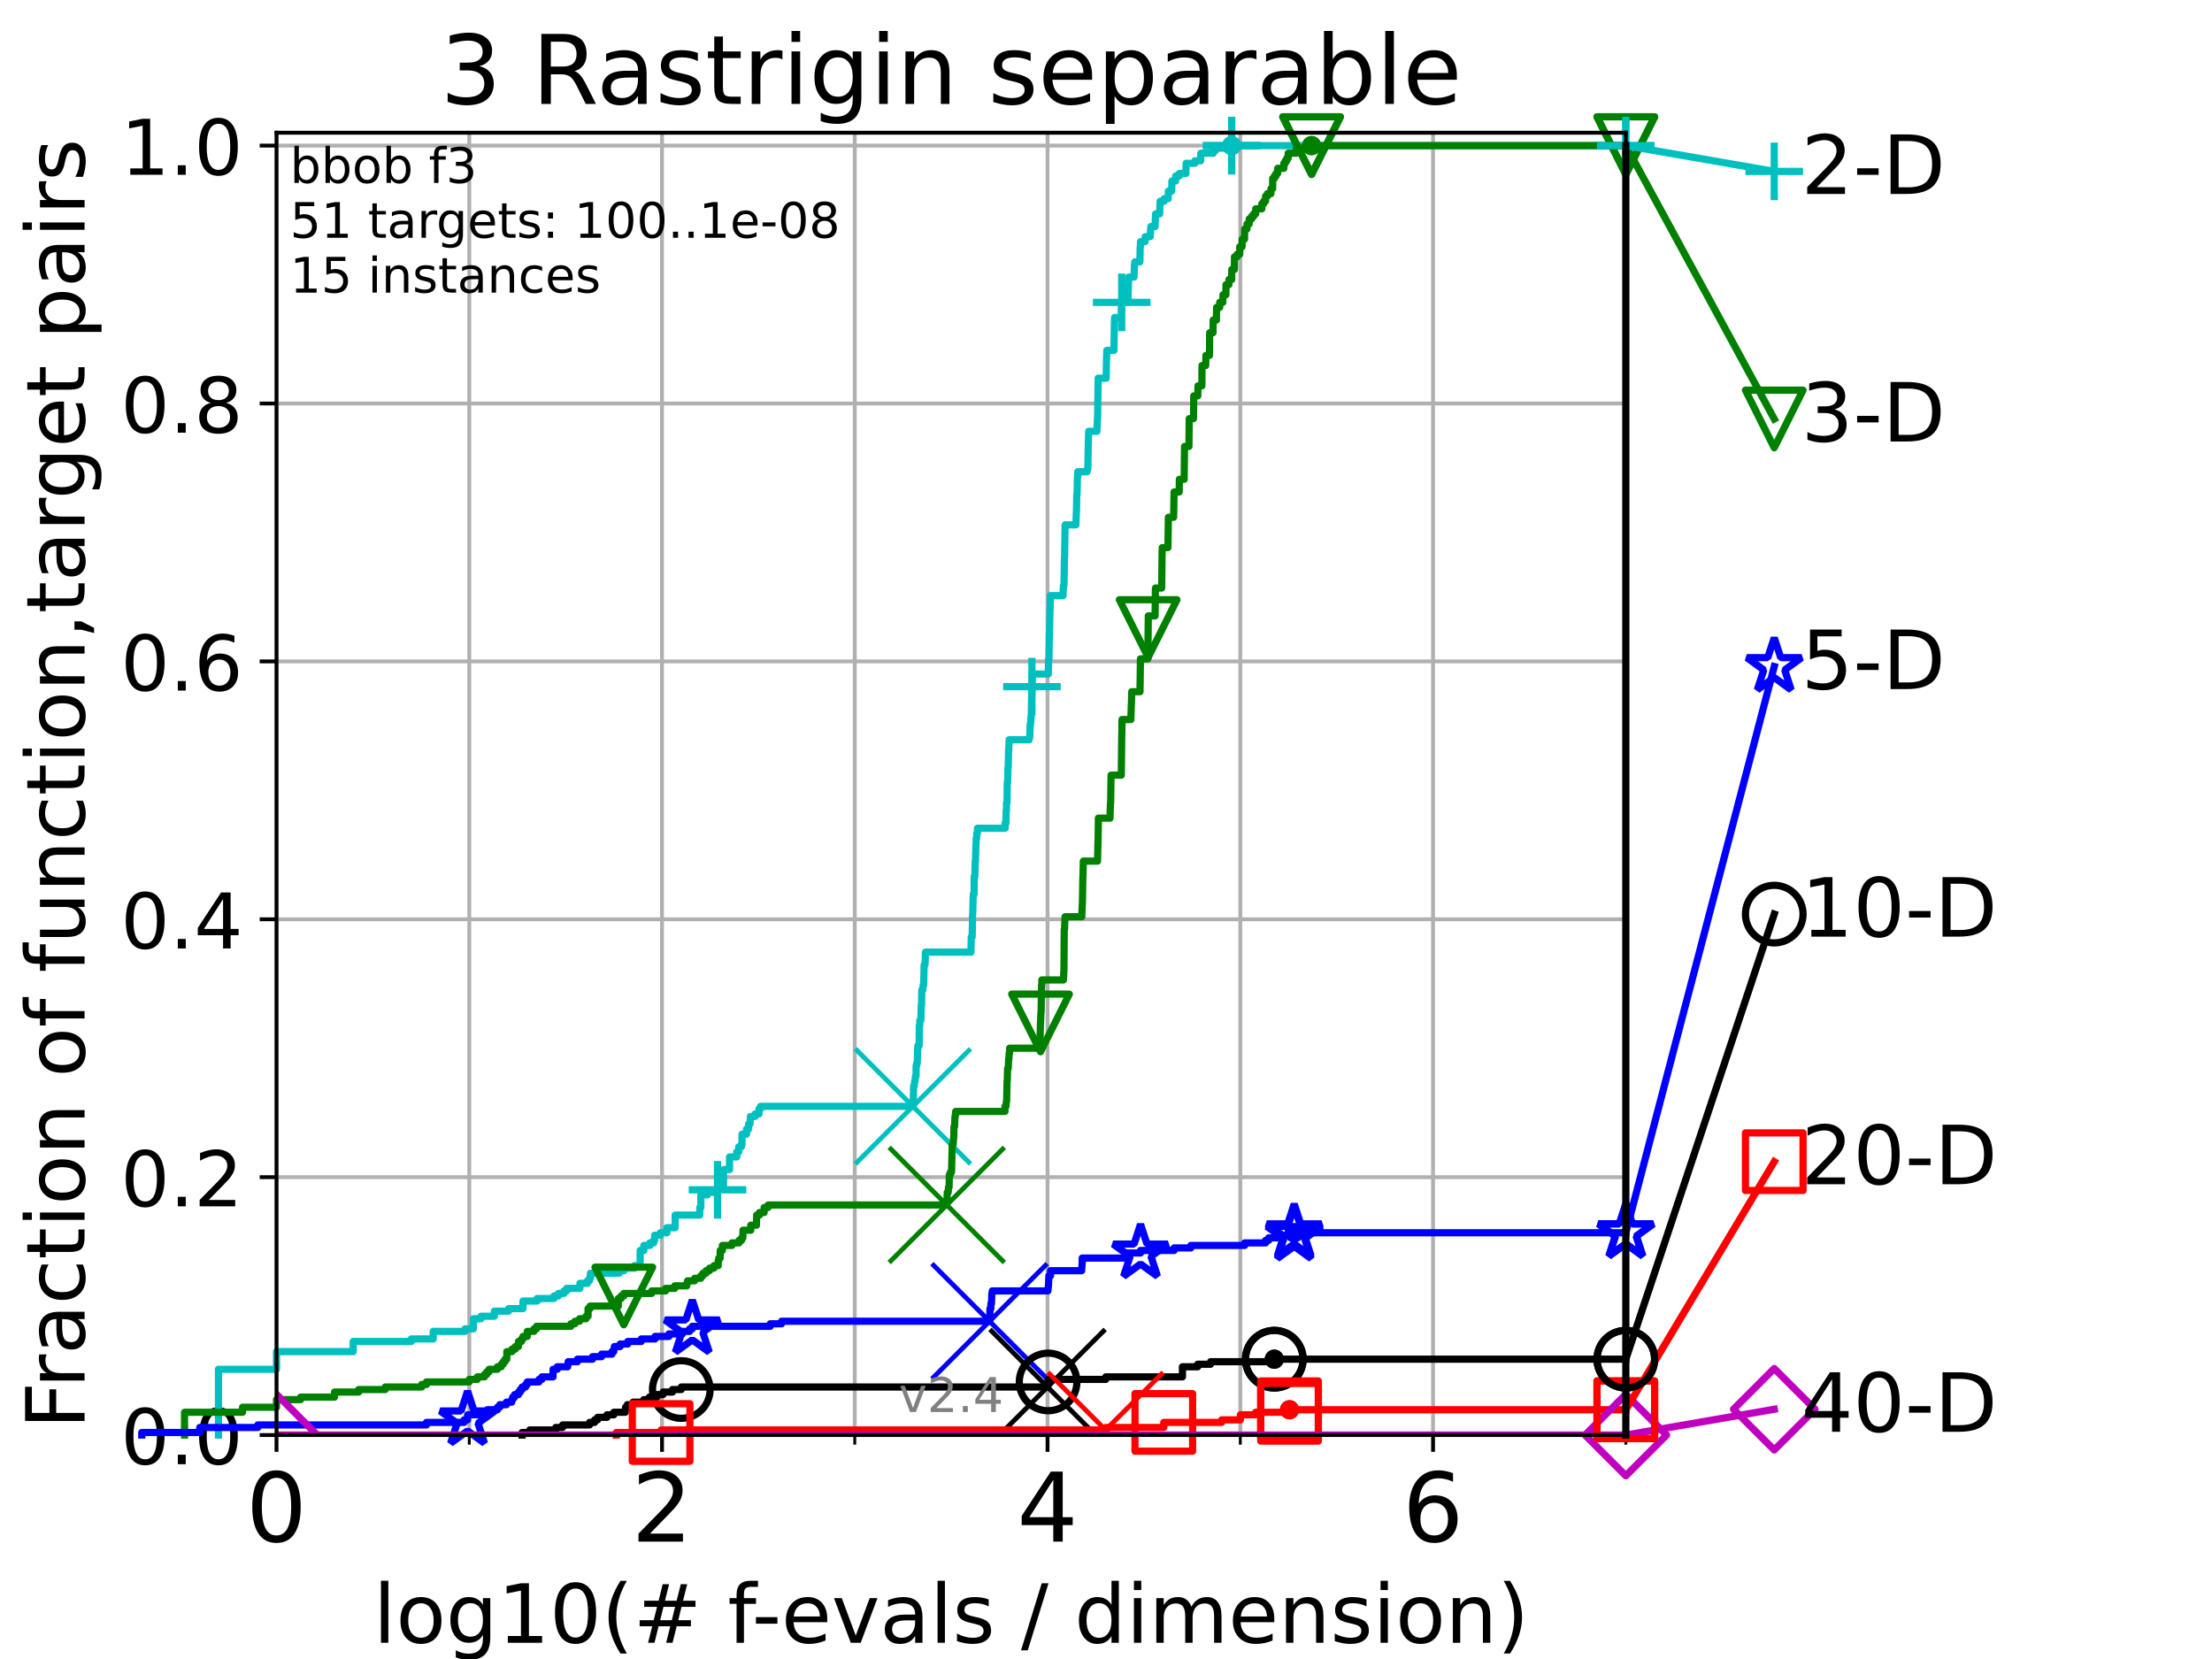 <?xml version="1.0" encoding="utf-8" standalone="no"?>
<!DOCTYPE svg PUBLIC "-//W3C//DTD SVG 1.1//EN"
  "http://www.w3.org/Graphics/SVG/1.1/DTD/svg11.dtd">
<!-- Created with matplotlib (https://matplotlib.org/) -->
<svg height="345.6pt" version="1.1" viewBox="0 0 460.8 345.6" width="460.8pt" xmlns="http://www.w3.org/2000/svg" xmlns:xlink="http://www.w3.org/1999/xlink">
 <defs>
  <style type="text/css">*{stroke-linecap:butt;stroke-linejoin:round;}</style>
 </defs>
 <g id="figure_1">
  <g id="patch_1">
   <path d="M 0 345.6 
L 460.8 345.6 
L 460.8 0 
L 0 0 
z
" style="fill:#ffffff;"/>
  </g>
  <g id="axes_1">
   <g id="patch_2">
    <path d="M 57.6 298.944 
L 338.688 298.944 
L 338.688 27.648 
L 57.6 27.648 
z
" style="fill:#ffffff;"/>
   </g>
   <g id="matplotlib.axis_1">
    <g id="xtick_1">
     <g id="line2d_1">
      <path clip-path="url(#p552fcdb486)" d="M 57.6 298.944 
L 57.6 27.648 
" style="fill:none;stroke:#b0b0b0;stroke-linecap:square;stroke-width:0.8;"/>
     </g>
     <g id="line2d_2">
      <defs>
       <path d="M 0 0 
L 0 3.5 
" id="mce496a462a" style="stroke:#000000;stroke-width:0.8;"/>
      </defs>
      <g>
       <use style="stroke:#000000;stroke-width:0.8;" x="57.6" xlink:href="#mce496a462a" y="298.944"/>
      </g>
     </g>
     <g id="text_1">
      <!-- 0 -->
      <g transform="translate(51.237 321.141)scale(0.2 -0.2)">
       <defs>
        <path d="M 31.781 66.406 
Q 24.172 66.406 20.328 58.906 
Q 16.5 51.422 16.5 36.375 
Q 16.5 21.391 20.328 13.891 
Q 24.172 6.391 31.781 6.391 
Q 39.453 6.391 43.281 13.891 
Q 47.125 21.391 47.125 36.375 
Q 47.125 51.422 43.281 58.906 
Q 39.453 66.406 31.781 66.406 
z
M 31.781 74.219 
Q 44.047 74.219 50.516 64.516 
Q 56.984 54.828 56.984 36.375 
Q 56.984 17.969 50.516 8.266 
Q 44.047 -1.422 31.781 -1.422 
Q 19.531 -1.422 13.062 8.266 
Q 6.594 17.969 6.594 36.375 
Q 6.594 54.828 13.062 64.516 
Q 19.531 74.219 31.781 74.219 
z
" id="DejaVuSans-48"/>
       </defs>
       <use xlink:href="#DejaVuSans-48"/>
      </g>
     </g>
    </g>
    <g id="xtick_2">
     <g id="line2d_3">
      <path clip-path="url(#p552fcdb486)" d="M 137.911 298.944 
L 137.911 27.648 
" style="fill:none;stroke:#b0b0b0;stroke-linecap:square;stroke-width:0.8;"/>
     </g>
     <g id="line2d_4">
      <g>
       <use style="stroke:#000000;stroke-width:0.8;" x="137.911" xlink:href="#mce496a462a" y="298.944"/>
      </g>
     </g>
     <g id="text_2">
      <!-- 2 -->
      <g transform="translate(131.548 321.141)scale(0.2 -0.2)">
       <defs>
        <path d="M 19.188 8.297 
L 53.609 8.297 
L 53.609 0 
L 7.328 0 
L 7.328 8.297 
Q 12.938 14.109 22.625 23.891 
Q 32.328 33.688 34.812 36.531 
Q 39.547 41.844 41.422 45.531 
Q 43.312 49.219 43.312 52.781 
Q 43.312 58.594 39.234 62.25 
Q 35.156 65.922 28.609 65.922 
Q 23.969 65.922 18.812 64.312 
Q 13.672 62.703 7.812 59.422 
L 7.812 69.391 
Q 13.766 71.781 18.938 73 
Q 24.125 74.219 28.422 74.219 
Q 39.75 74.219 46.484 68.547 
Q 53.219 62.891 53.219 53.422 
Q 53.219 48.922 51.531 44.891 
Q 49.859 40.875 45.406 35.406 
Q 44.188 33.984 37.641 27.219 
Q 31.109 20.453 19.188 8.297 
z
" id="DejaVuSans-50"/>
       </defs>
       <use xlink:href="#DejaVuSans-50"/>
      </g>
     </g>
    </g>
    <g id="xtick_3">
     <g id="line2d_5">
      <path clip-path="url(#p552fcdb486)" d="M 218.222 298.944 
L 218.222 27.648 
" style="fill:none;stroke:#b0b0b0;stroke-linecap:square;stroke-width:0.8;"/>
     </g>
     <g id="line2d_6">
      <g>
       <use style="stroke:#000000;stroke-width:0.8;" x="218.222" xlink:href="#mce496a462a" y="298.944"/>
      </g>
     </g>
     <g id="text_3">
      <!-- 4 -->
      <g transform="translate(211.859 321.141)scale(0.2 -0.2)">
       <defs>
        <path d="M 37.797 64.312 
L 12.891 25.391 
L 37.797 25.391 
z
M 35.203 72.906 
L 47.609 72.906 
L 47.609 25.391 
L 58.016 25.391 
L 58.016 17.188 
L 47.609 17.188 
L 47.609 0 
L 37.797 0 
L 37.797 17.188 
L 4.891 17.188 
L 4.891 26.703 
z
" id="DejaVuSans-52"/>
       </defs>
       <use xlink:href="#DejaVuSans-52"/>
      </g>
     </g>
    </g>
    <g id="xtick_4">
     <g id="line2d_7">
      <path clip-path="url(#p552fcdb486)" d="M 298.533 298.944 
L 298.533 27.648 
" style="fill:none;stroke:#b0b0b0;stroke-linecap:square;stroke-width:0.8;"/>
     </g>
     <g id="line2d_8">
      <g>
       <use style="stroke:#000000;stroke-width:0.8;" x="298.533" xlink:href="#mce496a462a" y="298.944"/>
      </g>
     </g>
     <g id="text_4">
      <!-- 6 -->
      <g transform="translate(292.17 321.141)scale(0.2 -0.2)">
       <defs>
        <path d="M 33.016 40.375 
Q 26.375 40.375 22.484 35.828 
Q 18.609 31.297 18.609 23.391 
Q 18.609 15.531 22.484 10.953 
Q 26.375 6.391 33.016 6.391 
Q 39.656 6.391 43.531 10.953 
Q 47.406 15.531 47.406 23.391 
Q 47.406 31.297 43.531 35.828 
Q 39.656 40.375 33.016 40.375 
z
M 52.594 71.297 
L 52.594 62.312 
Q 48.875 64.062 45.094 64.984 
Q 41.312 65.922 37.594 65.922 
Q 27.828 65.922 22.672 59.328 
Q 17.531 52.734 16.797 39.406 
Q 19.672 43.656 24.016 45.922 
Q 28.375 48.188 33.594 48.188 
Q 44.578 48.188 50.953 41.516 
Q 57.328 34.859 57.328 23.391 
Q 57.328 12.156 50.688 5.359 
Q 44.047 -1.422 33.016 -1.422 
Q 20.359 -1.422 13.672 8.266 
Q 6.984 17.969 6.984 36.375 
Q 6.984 53.656 15.188 63.938 
Q 23.391 74.219 37.203 74.219 
Q 40.922 74.219 44.703 73.484 
Q 48.484 72.75 52.594 71.297 
z
" id="DejaVuSans-54"/>
       </defs>
       <use xlink:href="#DejaVuSans-54"/>
      </g>
     </g>
    </g>
    <g id="xtick_5">
     <g id="line2d_9">
      <path clip-path="url(#p552fcdb486)" d="M 97.755 298.944 
L 97.755 27.648 
" style="fill:none;stroke:#b0b0b0;stroke-linecap:square;stroke-width:0.8;"/>
     </g>
     <g id="line2d_10">
      <defs>
       <path d="M 0 0 
L 0 2 
" id="m508646e4e9" style="stroke:#000000;stroke-width:0.6;"/>
      </defs>
      <g>
       <use style="stroke:#000000;stroke-width:0.6;" x="97.755" xlink:href="#m508646e4e9" y="298.944"/>
      </g>
     </g>
    </g>
    <g id="xtick_6">
     <g id="line2d_11">
      <path clip-path="url(#p552fcdb486)" d="M 178.066 298.944 
L 178.066 27.648 
" style="fill:none;stroke:#b0b0b0;stroke-linecap:square;stroke-width:0.8;"/>
     </g>
     <g id="line2d_12">
      <g>
       <use style="stroke:#000000;stroke-width:0.6;" x="178.066" xlink:href="#m508646e4e9" y="298.944"/>
      </g>
     </g>
    </g>
    <g id="xtick_7">
     <g id="line2d_13">
      <path clip-path="url(#p552fcdb486)" d="M 258.377 298.944 
L 258.377 27.648 
" style="fill:none;stroke:#b0b0b0;stroke-linecap:square;stroke-width:0.8;"/>
     </g>
     <g id="line2d_14">
      <g>
       <use style="stroke:#000000;stroke-width:0.6;" x="258.377" xlink:href="#m508646e4e9" y="298.944"/>
      </g>
     </g>
    </g>
    <g id="xtick_8">
     <g id="line2d_15">
      <path clip-path="url(#p552fcdb486)" d="M 338.688 298.944 
L 338.688 27.648 
" style="fill:none;stroke:#b0b0b0;stroke-linecap:square;stroke-width:0.8;"/>
     </g>
     <g id="line2d_16">
      <g>
       <use style="stroke:#000000;stroke-width:0.6;" x="338.688" xlink:href="#m508646e4e9" y="298.944"/>
      </g>
     </g>
    </g>
    <g id="text_5">
     <!-- log10(# f-evals / dimension) -->
     <g transform="translate(77.764 342.218)scale(0.17 -0.17)">
      <defs>
       <path d="M 9.422 75.984 
L 18.406 75.984 
L 18.406 0 
L 9.422 0 
z
" id="DejaVuSans-108"/>
       <path d="M 30.609 48.391 
Q 23.391 48.391 19.188 42.75 
Q 14.984 37.109 14.984 27.297 
Q 14.984 17.484 19.156 11.844 
Q 23.344 6.203 30.609 6.203 
Q 37.797 6.203 41.984 11.859 
Q 46.188 17.531 46.188 27.297 
Q 46.188 37.016 41.984 42.703 
Q 37.797 48.391 30.609 48.391 
z
M 30.609 56 
Q 42.328 56 49.016 48.375 
Q 55.719 40.766 55.719 27.297 
Q 55.719 13.875 49.016 6.219 
Q 42.328 -1.422 30.609 -1.422 
Q 18.844 -1.422 12.172 6.219 
Q 5.516 13.875 5.516 27.297 
Q 5.516 40.766 12.172 48.375 
Q 18.844 56 30.609 56 
z
" id="DejaVuSans-111"/>
       <path d="M 45.406 27.984 
Q 45.406 37.75 41.375 43.109 
Q 37.359 48.484 30.078 48.484 
Q 22.859 48.484 18.828 43.109 
Q 14.797 37.75 14.797 27.984 
Q 14.797 18.266 18.828 12.891 
Q 22.859 7.516 30.078 7.516 
Q 37.359 7.516 41.375 12.891 
Q 45.406 18.266 45.406 27.984 
z
M 54.391 6.781 
Q 54.391 -7.172 48.188 -13.984 
Q 42 -20.797 29.203 -20.797 
Q 24.469 -20.797 20.266 -20.094 
Q 16.062 -19.391 12.109 -17.922 
L 12.109 -9.188 
Q 16.062 -11.328 19.922 -12.344 
Q 23.781 -13.375 27.781 -13.375 
Q 36.625 -13.375 41.016 -8.766 
Q 45.406 -4.156 45.406 5.172 
L 45.406 9.625 
Q 42.625 4.781 38.281 2.391 
Q 33.938 0 27.875 0 
Q 17.828 0 11.672 7.656 
Q 5.516 15.328 5.516 27.984 
Q 5.516 40.672 11.672 48.328 
Q 17.828 56 27.875 56 
Q 33.938 56 38.281 53.609 
Q 42.625 51.219 45.406 46.391 
L 45.406 54.688 
L 54.391 54.688 
z
" id="DejaVuSans-103"/>
       <path d="M 12.406 8.297 
L 28.516 8.297 
L 28.516 63.922 
L 10.984 60.406 
L 10.984 69.391 
L 28.422 72.906 
L 38.281 72.906 
L 38.281 8.297 
L 54.391 8.297 
L 54.391 0 
L 12.406 0 
z
" id="DejaVuSans-49"/>
       <path d="M 31 75.875 
Q 24.469 64.656 21.281 53.656 
Q 18.109 42.672 18.109 31.391 
Q 18.109 20.125 21.312 9.062 
Q 24.516 -2 31 -13.188 
L 23.188 -13.188 
Q 15.875 -1.703 12.234 9.375 
Q 8.594 20.453 8.594 31.391 
Q 8.594 42.281 12.203 53.312 
Q 15.828 64.359 23.188 75.875 
z
" id="DejaVuSans-40"/>
       <path d="M 51.125 44 
L 36.922 44 
L 32.812 27.688 
L 47.125 27.688 
z
M 43.797 71.781 
L 38.719 51.516 
L 52.984 51.516 
L 58.109 71.781 
L 65.922 71.781 
L 60.891 51.516 
L 76.125 51.516 
L 76.125 44 
L 58.984 44 
L 54.984 27.688 
L 70.516 27.688 
L 70.516 20.219 
L 53.078 20.219 
L 48 0 
L 40.188 0 
L 45.219 20.219 
L 30.906 20.219 
L 25.875 0 
L 18.016 0 
L 23.094 20.219 
L 7.719 20.219 
L 7.719 27.688 
L 24.906 27.688 
L 29 44 
L 13.281 44 
L 13.281 51.516 
L 30.906 51.516 
L 35.891 71.781 
z
" id="DejaVuSans-35"/>
       <path id="DejaVuSans-32"/>
       <path d="M 37.109 75.984 
L 37.109 68.5 
L 28.516 68.5 
Q 23.688 68.5 21.797 66.547 
Q 19.922 64.594 19.922 59.516 
L 19.922 54.688 
L 34.719 54.688 
L 34.719 47.703 
L 19.922 47.703 
L 19.922 0 
L 10.891 0 
L 10.891 47.703 
L 2.297 47.703 
L 2.297 54.688 
L 10.891 54.688 
L 10.891 58.5 
Q 10.891 67.625 15.141 71.797 
Q 19.391 75.984 28.609 75.984 
z
" id="DejaVuSans-102"/>
       <path d="M 4.891 31.391 
L 31.203 31.391 
L 31.203 23.391 
L 4.891 23.391 
z
" id="DejaVuSans-45"/>
       <path d="M 56.203 29.594 
L 56.203 25.203 
L 14.891 25.203 
Q 15.484 15.922 20.484 11.062 
Q 25.484 6.203 34.422 6.203 
Q 39.594 6.203 44.453 7.469 
Q 49.312 8.734 54.109 11.281 
L 54.109 2.781 
Q 49.266 0.734 44.188 -0.344 
Q 39.109 -1.422 33.891 -1.422 
Q 20.797 -1.422 13.156 6.188 
Q 5.516 13.812 5.516 26.812 
Q 5.516 40.234 12.766 48.109 
Q 20.016 56 32.328 56 
Q 43.359 56 49.781 48.891 
Q 56.203 41.797 56.203 29.594 
z
M 47.219 32.234 
Q 47.125 39.594 43.094 43.984 
Q 39.062 48.391 32.422 48.391 
Q 24.906 48.391 20.391 44.141 
Q 15.875 39.891 15.188 32.172 
z
" id="DejaVuSans-101"/>
       <path d="M 2.984 54.688 
L 12.5 54.688 
L 29.594 8.797 
L 46.688 54.688 
L 56.203 54.688 
L 35.688 0 
L 23.484 0 
z
" id="DejaVuSans-118"/>
       <path d="M 34.281 27.484 
Q 23.391 27.484 19.188 25 
Q 14.984 22.516 14.984 16.5 
Q 14.984 11.719 18.141 8.906 
Q 21.297 6.109 26.703 6.109 
Q 34.188 6.109 38.703 11.406 
Q 43.219 16.703 43.219 25.484 
L 43.219 27.484 
z
M 52.203 31.203 
L 52.203 0 
L 43.219 0 
L 43.219 8.297 
Q 40.141 3.328 35.547 0.953 
Q 30.953 -1.422 24.312 -1.422 
Q 15.922 -1.422 10.953 3.297 
Q 6 8.016 6 15.922 
Q 6 25.141 12.172 29.828 
Q 18.359 34.516 30.609 34.516 
L 43.219 34.516 
L 43.219 35.406 
Q 43.219 41.609 39.141 45 
Q 35.062 48.391 27.688 48.391 
Q 23 48.391 18.547 47.266 
Q 14.109 46.141 10.016 43.891 
L 10.016 52.203 
Q 14.938 54.109 19.578 55.047 
Q 24.219 56 28.609 56 
Q 40.484 56 46.344 49.844 
Q 52.203 43.703 52.203 31.203 
z
" id="DejaVuSans-97"/>
       <path d="M 44.281 53.078 
L 44.281 44.578 
Q 40.484 46.531 36.375 47.5 
Q 32.281 48.484 27.875 48.484 
Q 21.188 48.484 17.844 46.438 
Q 14.5 44.391 14.5 40.281 
Q 14.5 37.156 16.891 35.375 
Q 19.281 33.594 26.516 31.984 
L 29.594 31.297 
Q 39.156 29.25 43.188 25.516 
Q 47.219 21.781 47.219 15.094 
Q 47.219 7.469 41.188 3.016 
Q 35.156 -1.422 24.609 -1.422 
Q 20.219 -1.422 15.453 -0.562 
Q 10.688 0.297 5.422 2 
L 5.422 11.281 
Q 10.406 8.688 15.234 7.391 
Q 20.062 6.109 24.812 6.109 
Q 31.156 6.109 34.562 8.281 
Q 37.984 10.453 37.984 14.406 
Q 37.984 18.062 35.516 20.016 
Q 33.062 21.969 24.703 23.781 
L 21.578 24.516 
Q 13.234 26.266 9.516 29.906 
Q 5.812 33.547 5.812 39.891 
Q 5.812 47.609 11.281 51.797 
Q 16.75 56 26.812 56 
Q 31.781 56 36.172 55.266 
Q 40.578 54.547 44.281 53.078 
z
" id="DejaVuSans-115"/>
       <path d="M 25.391 72.906 
L 33.688 72.906 
L 8.297 -9.281 
L 0 -9.281 
z
" id="DejaVuSans-47"/>
       <path d="M 45.406 46.391 
L 45.406 75.984 
L 54.391 75.984 
L 54.391 0 
L 45.406 0 
L 45.406 8.203 
Q 42.578 3.328 38.25 0.953 
Q 33.938 -1.422 27.875 -1.422 
Q 17.969 -1.422 11.734 6.484 
Q 5.516 14.406 5.516 27.297 
Q 5.516 40.188 11.734 48.094 
Q 17.969 56 27.875 56 
Q 33.938 56 38.25 53.625 
Q 42.578 51.266 45.406 46.391 
z
M 14.797 27.297 
Q 14.797 17.391 18.875 11.75 
Q 22.953 6.109 30.078 6.109 
Q 37.203 6.109 41.297 11.75 
Q 45.406 17.391 45.406 27.297 
Q 45.406 37.203 41.297 42.844 
Q 37.203 48.484 30.078 48.484 
Q 22.953 48.484 18.875 42.844 
Q 14.797 37.203 14.797 27.297 
z
" id="DejaVuSans-100"/>
       <path d="M 9.422 54.688 
L 18.406 54.688 
L 18.406 0 
L 9.422 0 
z
M 9.422 75.984 
L 18.406 75.984 
L 18.406 64.594 
L 9.422 64.594 
z
" id="DejaVuSans-105"/>
       <path d="M 52 44.188 
Q 55.375 50.25 60.062 53.125 
Q 64.75 56 71.094 56 
Q 79.641 56 84.281 50.016 
Q 88.922 44.047 88.922 33.016 
L 88.922 0 
L 79.891 0 
L 79.891 32.719 
Q 79.891 40.578 77.094 44.375 
Q 74.312 48.188 68.609 48.188 
Q 61.625 48.188 57.562 43.547 
Q 53.516 38.922 53.516 30.906 
L 53.516 0 
L 44.484 0 
L 44.484 32.719 
Q 44.484 40.625 41.703 44.406 
Q 38.922 48.188 33.109 48.188 
Q 26.219 48.188 22.156 43.531 
Q 18.109 38.875 18.109 30.906 
L 18.109 0 
L 9.078 0 
L 9.078 54.688 
L 18.109 54.688 
L 18.109 46.188 
Q 21.188 51.219 25.484 53.609 
Q 29.781 56 35.688 56 
Q 41.656 56 45.828 52.969 
Q 50 49.953 52 44.188 
z
" id="DejaVuSans-109"/>
       <path d="M 54.891 33.016 
L 54.891 0 
L 45.906 0 
L 45.906 32.719 
Q 45.906 40.484 42.875 44.328 
Q 39.844 48.188 33.797 48.188 
Q 26.516 48.188 22.312 43.547 
Q 18.109 38.922 18.109 30.906 
L 18.109 0 
L 9.078 0 
L 9.078 54.688 
L 18.109 54.688 
L 18.109 46.188 
Q 21.344 51.125 25.703 53.562 
Q 30.078 56 35.797 56 
Q 45.219 56 50.047 50.172 
Q 54.891 44.344 54.891 33.016 
z
" id="DejaVuSans-110"/>
       <path d="M 8.016 75.875 
L 15.828 75.875 
Q 23.141 64.359 26.781 53.312 
Q 30.422 42.281 30.422 31.391 
Q 30.422 20.453 26.781 9.375 
Q 23.141 -1.703 15.828 -13.188 
L 8.016 -13.188 
Q 14.5 -2 17.703 9.062 
Q 20.906 20.125 20.906 31.391 
Q 20.906 42.672 17.703 53.656 
Q 14.5 64.656 8.016 75.875 
z
" id="DejaVuSans-41"/>
      </defs>
      <use xlink:href="#DejaVuSans-108"/>
      <use x="27.783" xlink:href="#DejaVuSans-111"/>
      <use x="88.965" xlink:href="#DejaVuSans-103"/>
      <use x="152.441" xlink:href="#DejaVuSans-49"/>
      <use x="216.064" xlink:href="#DejaVuSans-48"/>
      <use x="279.688" xlink:href="#DejaVuSans-40"/>
      <use x="318.701" xlink:href="#DejaVuSans-35"/>
      <use x="402.49" xlink:href="#DejaVuSans-32"/>
      <use x="434.277" xlink:href="#DejaVuSans-102"/>
      <use x="463.982" xlink:href="#DejaVuSans-45"/>
      <use x="500.066" xlink:href="#DejaVuSans-101"/>
      <use x="561.59" xlink:href="#DejaVuSans-118"/>
      <use x="620.77" xlink:href="#DejaVuSans-97"/>
      <use x="682.049" xlink:href="#DejaVuSans-108"/>
      <use x="709.832" xlink:href="#DejaVuSans-115"/>
      <use x="761.932" xlink:href="#DejaVuSans-32"/>
      <use x="793.719" xlink:href="#DejaVuSans-47"/>
      <use x="827.41" xlink:href="#DejaVuSans-32"/>
      <use x="859.197" xlink:href="#DejaVuSans-100"/>
      <use x="922.674" xlink:href="#DejaVuSans-105"/>
      <use x="950.457" xlink:href="#DejaVuSans-109"/>
      <use x="1047.869" xlink:href="#DejaVuSans-101"/>
      <use x="1109.393" xlink:href="#DejaVuSans-110"/>
      <use x="1172.771" xlink:href="#DejaVuSans-115"/>
      <use x="1224.871" xlink:href="#DejaVuSans-105"/>
      <use x="1252.654" xlink:href="#DejaVuSans-111"/>
      <use x="1313.836" xlink:href="#DejaVuSans-110"/>
      <use x="1377.215" xlink:href="#DejaVuSans-41"/>
     </g>
    </g>
   </g>
   <g id="matplotlib.axis_2">
    <g id="ytick_1">
     <g id="line2d_17">
      <path clip-path="url(#p552fcdb486)" d="M 57.6 298.944 
L 338.688 298.944 
" style="fill:none;stroke:#b0b0b0;stroke-linecap:square;stroke-width:0.8;"/>
     </g>
     <g id="line2d_18">
      <defs>
       <path d="M 0 0 
L -3.5 0 
" id="m503cc2e5a0" style="stroke:#000000;stroke-width:0.8;"/>
      </defs>
      <g>
       <use style="stroke:#000000;stroke-width:0.8;" x="57.6" xlink:href="#m503cc2e5a0" y="298.944"/>
      </g>
     </g>
     <g id="text_6">
      <!-- 0.0 -->
      <g transform="translate(25.155 305.023)scale(0.16 -0.16)">
       <defs>
        <path d="M 10.688 12.406 
L 21 12.406 
L 21 0 
L 10.688 0 
z
" id="DejaVuSans-46"/>
       </defs>
       <use xlink:href="#DejaVuSans-48"/>
       <use x="63.623" xlink:href="#DejaVuSans-46"/>
       <use x="95.41" xlink:href="#DejaVuSans-48"/>
      </g>
     </g>
    </g>
    <g id="ytick_2">
     <g id="line2d_19">
      <path clip-path="url(#p552fcdb486)" d="M 57.6 245.222 
L 338.688 245.222 
" style="fill:none;stroke:#b0b0b0;stroke-linecap:square;stroke-width:0.8;"/>
     </g>
     <g id="line2d_20">
      <g>
       <use style="stroke:#000000;stroke-width:0.8;" x="57.6" xlink:href="#m503cc2e5a0" y="245.222"/>
      </g>
     </g>
     <g id="text_7">
      <!-- 0.2 -->
      <g transform="translate(25.155 251.301)scale(0.16 -0.16)">
       <use xlink:href="#DejaVuSans-48"/>
       <use x="63.623" xlink:href="#DejaVuSans-46"/>
       <use x="95.41" xlink:href="#DejaVuSans-50"/>
      </g>
     </g>
    </g>
    <g id="ytick_3">
     <g id="line2d_21">
      <path clip-path="url(#p552fcdb486)" d="M 57.6 191.5 
L 338.688 191.5 
" style="fill:none;stroke:#b0b0b0;stroke-linecap:square;stroke-width:0.8;"/>
     </g>
     <g id="line2d_22">
      <g>
       <use style="stroke:#000000;stroke-width:0.8;" x="57.6" xlink:href="#m503cc2e5a0" y="191.5"/>
      </g>
     </g>
     <g id="text_8">
      <!-- 0.4 -->
      <g transform="translate(25.155 197.579)scale(0.16 -0.16)">
       <use xlink:href="#DejaVuSans-48"/>
       <use x="63.623" xlink:href="#DejaVuSans-46"/>
       <use x="95.41" xlink:href="#DejaVuSans-52"/>
      </g>
     </g>
    </g>
    <g id="ytick_4">
     <g id="line2d_23">
      <path clip-path="url(#p552fcdb486)" d="M 57.6 137.778 
L 338.688 137.778 
" style="fill:none;stroke:#b0b0b0;stroke-linecap:square;stroke-width:0.8;"/>
     </g>
     <g id="line2d_24">
      <g>
       <use style="stroke:#000000;stroke-width:0.8;" x="57.6" xlink:href="#m503cc2e5a0" y="137.778"/>
      </g>
     </g>
     <g id="text_9">
      <!-- 0.6 -->
      <g transform="translate(25.155 143.857)scale(0.16 -0.16)">
       <use xlink:href="#DejaVuSans-48"/>
       <use x="63.623" xlink:href="#DejaVuSans-46"/>
       <use x="95.41" xlink:href="#DejaVuSans-54"/>
      </g>
     </g>
    </g>
    <g id="ytick_5">
     <g id="line2d_25">
      <path clip-path="url(#p552fcdb486)" d="M 57.6 84.056 
L 338.688 84.056 
" style="fill:none;stroke:#b0b0b0;stroke-linecap:square;stroke-width:0.8;"/>
     </g>
     <g id="line2d_26">
      <g>
       <use style="stroke:#000000;stroke-width:0.8;" x="57.6" xlink:href="#m503cc2e5a0" y="84.056"/>
      </g>
     </g>
     <g id="text_10">
      <!-- 0.8 -->
      <g transform="translate(25.155 90.135)scale(0.16 -0.16)">
       <defs>
        <path d="M 31.781 34.625 
Q 24.75 34.625 20.719 30.859 
Q 16.703 27.094 16.703 20.516 
Q 16.703 13.922 20.719 10.156 
Q 24.75 6.391 31.781 6.391 
Q 38.812 6.391 42.859 10.172 
Q 46.922 13.969 46.922 20.516 
Q 46.922 27.094 42.891 30.859 
Q 38.875 34.625 31.781 34.625 
z
M 21.922 38.812 
Q 15.578 40.375 12.031 44.719 
Q 8.5 49.078 8.5 55.328 
Q 8.5 64.062 14.719 69.141 
Q 20.953 74.219 31.781 74.219 
Q 42.672 74.219 48.875 69.141 
Q 55.078 64.062 55.078 55.328 
Q 55.078 49.078 51.531 44.719 
Q 48 40.375 41.703 38.812 
Q 48.828 37.156 52.797 32.312 
Q 56.781 27.484 56.781 20.516 
Q 56.781 9.906 50.312 4.234 
Q 43.844 -1.422 31.781 -1.422 
Q 19.734 -1.422 13.25 4.234 
Q 6.781 9.906 6.781 20.516 
Q 6.781 27.484 10.781 32.312 
Q 14.797 37.156 21.922 38.812 
z
M 18.312 54.391 
Q 18.312 48.734 21.844 45.562 
Q 25.391 42.391 31.781 42.391 
Q 38.141 42.391 41.719 45.562 
Q 45.312 48.734 45.312 54.391 
Q 45.312 60.062 41.719 63.234 
Q 38.141 66.406 31.781 66.406 
Q 25.391 66.406 21.844 63.234 
Q 18.312 60.062 18.312 54.391 
z
" id="DejaVuSans-56"/>
       </defs>
       <use xlink:href="#DejaVuSans-48"/>
       <use x="63.623" xlink:href="#DejaVuSans-46"/>
       <use x="95.41" xlink:href="#DejaVuSans-56"/>
      </g>
     </g>
    </g>
    <g id="ytick_6">
     <g id="line2d_27">
      <path clip-path="url(#p552fcdb486)" d="M 57.6 30.334 
L 338.688 30.334 
" style="fill:none;stroke:#b0b0b0;stroke-linecap:square;stroke-width:0.8;"/>
     </g>
     <g id="line2d_28">
      <g>
       <use style="stroke:#000000;stroke-width:0.8;" x="57.6" xlink:href="#m503cc2e5a0" y="30.334"/>
      </g>
     </g>
     <g id="text_11">
      <!-- 1.0 -->
      <g transform="translate(25.155 36.413)scale(0.16 -0.16)">
       <use xlink:href="#DejaVuSans-49"/>
       <use x="63.623" xlink:href="#DejaVuSans-46"/>
       <use x="95.41" xlink:href="#DejaVuSans-48"/>
      </g>
     </g>
    </g>
    <g id="text_12">
     <!-- Fraction of function,target pairs -->
     <g transform="translate(17.62 297.681)rotate(-90)scale(0.17 -0.17)">
      <defs>
       <path d="M 9.812 72.906 
L 51.703 72.906 
L 51.703 64.594 
L 19.672 64.594 
L 19.672 43.109 
L 48.578 43.109 
L 48.578 34.812 
L 19.672 34.812 
L 19.672 0 
L 9.812 0 
z
" id="DejaVuSans-70"/>
       <path d="M 41.109 46.297 
Q 39.594 47.172 37.812 47.578 
Q 36.031 48 33.891 48 
Q 26.266 48 22.188 43.047 
Q 18.109 38.094 18.109 28.812 
L 18.109 0 
L 9.078 0 
L 9.078 54.688 
L 18.109 54.688 
L 18.109 46.188 
Q 20.953 51.172 25.484 53.578 
Q 30.031 56 36.531 56 
Q 37.453 56 38.578 55.875 
Q 39.703 55.766 41.062 55.516 
z
" id="DejaVuSans-114"/>
       <path d="M 48.781 52.594 
L 48.781 44.188 
Q 44.969 46.297 41.141 47.344 
Q 37.312 48.391 33.406 48.391 
Q 24.656 48.391 19.812 42.844 
Q 14.984 37.312 14.984 27.297 
Q 14.984 17.281 19.812 11.734 
Q 24.656 6.203 33.406 6.203 
Q 37.312 6.203 41.141 7.25 
Q 44.969 8.297 48.781 10.406 
L 48.781 2.094 
Q 45.016 0.344 40.984 -0.531 
Q 36.969 -1.422 32.422 -1.422 
Q 20.062 -1.422 12.781 6.344 
Q 5.516 14.109 5.516 27.297 
Q 5.516 40.672 12.859 48.328 
Q 20.219 56 33.016 56 
Q 37.156 56 41.109 55.141 
Q 45.062 54.297 48.781 52.594 
z
" id="DejaVuSans-99"/>
       <path d="M 18.312 70.219 
L 18.312 54.688 
L 36.812 54.688 
L 36.812 47.703 
L 18.312 47.703 
L 18.312 18.016 
Q 18.312 11.328 20.141 9.422 
Q 21.969 7.516 27.594 7.516 
L 36.812 7.516 
L 36.812 0 
L 27.594 0 
Q 17.188 0 13.234 3.875 
Q 9.281 7.766 9.281 18.016 
L 9.281 47.703 
L 2.688 47.703 
L 2.688 54.688 
L 9.281 54.688 
L 9.281 70.219 
z
" id="DejaVuSans-116"/>
       <path d="M 8.5 21.578 
L 8.5 54.688 
L 17.484 54.688 
L 17.484 21.922 
Q 17.484 14.156 20.5 10.266 
Q 23.531 6.391 29.594 6.391 
Q 36.859 6.391 41.078 11.031 
Q 45.312 15.672 45.312 23.688 
L 45.312 54.688 
L 54.297 54.688 
L 54.297 0 
L 45.312 0 
L 45.312 8.406 
Q 42.047 3.422 37.719 1 
Q 33.406 -1.422 27.688 -1.422 
Q 18.266 -1.422 13.375 4.438 
Q 8.5 10.297 8.5 21.578 
z
M 31.109 56 
z
" id="DejaVuSans-117"/>
       <path d="M 11.719 12.406 
L 22.016 12.406 
L 22.016 4 
L 14.016 -11.625 
L 7.719 -11.625 
L 11.719 4 
z
" id="DejaVuSans-44"/>
       <path d="M 18.109 8.203 
L 18.109 -20.797 
L 9.078 -20.797 
L 9.078 54.688 
L 18.109 54.688 
L 18.109 46.391 
Q 20.953 51.266 25.266 53.625 
Q 29.594 56 35.594 56 
Q 45.562 56 51.781 48.094 
Q 58.016 40.188 58.016 27.297 
Q 58.016 14.406 51.781 6.484 
Q 45.562 -1.422 35.594 -1.422 
Q 29.594 -1.422 25.266 0.953 
Q 20.953 3.328 18.109 8.203 
z
M 48.688 27.297 
Q 48.688 37.203 44.609 42.844 
Q 40.531 48.484 33.406 48.484 
Q 26.266 48.484 22.188 42.844 
Q 18.109 37.203 18.109 27.297 
Q 18.109 17.391 22.188 11.75 
Q 26.266 6.109 33.406 6.109 
Q 40.531 6.109 44.609 11.75 
Q 48.688 17.391 48.688 27.297 
z
" id="DejaVuSans-112"/>
      </defs>
      <use xlink:href="#DejaVuSans-70"/>
      <use x="50.27" xlink:href="#DejaVuSans-114"/>
      <use x="91.383" xlink:href="#DejaVuSans-97"/>
      <use x="152.662" xlink:href="#DejaVuSans-99"/>
      <use x="207.643" xlink:href="#DejaVuSans-116"/>
      <use x="246.852" xlink:href="#DejaVuSans-105"/>
      <use x="274.635" xlink:href="#DejaVuSans-111"/>
      <use x="335.816" xlink:href="#DejaVuSans-110"/>
      <use x="399.195" xlink:href="#DejaVuSans-32"/>
      <use x="430.982" xlink:href="#DejaVuSans-111"/>
      <use x="492.164" xlink:href="#DejaVuSans-102"/>
      <use x="527.369" xlink:href="#DejaVuSans-32"/>
      <use x="559.156" xlink:href="#DejaVuSans-102"/>
      <use x="594.361" xlink:href="#DejaVuSans-117"/>
      <use x="657.74" xlink:href="#DejaVuSans-110"/>
      <use x="721.119" xlink:href="#DejaVuSans-99"/>
      <use x="776.1" xlink:href="#DejaVuSans-116"/>
      <use x="815.309" xlink:href="#DejaVuSans-105"/>
      <use x="843.092" xlink:href="#DejaVuSans-111"/>
      <use x="904.273" xlink:href="#DejaVuSans-110"/>
      <use x="967.652" xlink:href="#DejaVuSans-44"/>
      <use x="999.439" xlink:href="#DejaVuSans-116"/>
      <use x="1038.648" xlink:href="#DejaVuSans-97"/>
      <use x="1099.928" xlink:href="#DejaVuSans-114"/>
      <use x="1139.291" xlink:href="#DejaVuSans-103"/>
      <use x="1202.768" xlink:href="#DejaVuSans-101"/>
      <use x="1264.291" xlink:href="#DejaVuSans-116"/>
      <use x="1303.5" xlink:href="#DejaVuSans-32"/>
      <use x="1335.287" xlink:href="#DejaVuSans-112"/>
      <use x="1398.764" xlink:href="#DejaVuSans-97"/>
      <use x="1460.043" xlink:href="#DejaVuSans-105"/>
      <use x="1487.826" xlink:href="#DejaVuSans-114"/>
      <use x="1528.939" xlink:href="#DejaVuSans-115"/>
     </g>
    </g>
   </g>
   <g id="line2d_29">
    <defs>
     <path d="M 0 1.5 
C 0.398 1.5 0.779 1.342 1.061 1.061 
C 1.342 0.779 1.5 0.398 1.5 0 
C 1.5 -0.398 1.342 -0.779 1.061 -1.061 
C 0.779 -1.342 0.398 -1.5 0 -1.5 
C -0.398 -1.5 -0.779 -1.342 -1.061 -1.061 
C -1.342 -0.779 -1.5 -0.398 -1.5 0 
C -1.5 0.398 -1.342 0.779 -1.061 1.061 
C -0.779 1.342 -0.398 1.5 0 1.5 
z
" id="m898a0dc952" style="stroke:#00bfbf;"/>
    </defs>
    <g>
     <use style="fill:#00bfbf;stroke:#00bfbf;" x="256.579" xlink:href="#m898a0dc952" y="30.334"/>
     <use style="fill:#00bfbf;stroke:#00bfbf;" x="256.579" xlink:href="#m898a0dc952" y="30.334"/>
    </g>
   </g>
   <g id="line2d_30">
    <path d="M 45.512 298.944 
L 45.512 285.25 
L 57.6 285.25 
L 57.6 281.563 
L 73.579 281.563 
L 73.579 279.457 
L 85.667 279.457 
L 85.667 278.93 
L 90.243 278.93 
L 90.243 277.35 
L 96.861 277.35 
L 96.861 276.823 
L 98.606 276.823 
L 98.606 274.716 
L 100.193 274.716 
L 100.193 274.19 
L 102.989 274.19 
L 102.989 273.136 
L 105.952 273.136 
L 105.952 272.61 
L 108.949 272.61 
L 108.949 271.03 
L 111.897 271.03 
L 111.897 270.503 
L 115.397 270.503 
L 115.397 269.976 
L 116.323 269.976 
L 116.323 269.45 
L 117.486 269.45 
L 117.486 268.923 
L 118.04 268.923 
L 118.04 268.396 
L 120.806 268.396 
L 120.806 267.343 
L 122.362 267.343 
L 122.362 266.816 
L 122.782 266.816 
L 122.782 266.289 
L 122.989 266.289 
L 122.989 265.236 
L 129.002 265.236 
L 129.002 264.709 
L 129.991 264.709 
L 129.991 264.183 
L 132.182 264.183 
L 132.182 263.656 
L 133.353 263.656 
L 133.353 260.496 
L 134.128 260.496 
L 134.128 259.443 
L 135.382 259.443 
L 135.382 258.916 
L 136.17 258.916 
L 136.17 258.389 
L 136.362 258.389 
L 136.362 257.336 
L 137.559 257.336 
L 137.559 256.809 
L 138.927 256.809 
L 138.927 255.756 
L 140.649 255.756 
L 140.649 253.122 
L 145.777 253.122 
L 145.777 251.542 
L 145.998 251.542 
L 145.998 248.909 
L 147.369 248.909 
L 147.369 248.382 
L 149.468 248.382 
L 149.468 247.855 
L 149.955 247.855 
L 149.955 247.329 
L 150.129 247.329 
L 150.129 246.802 
L 150.725 246.802 
L 150.725 243.642 
L 151.975 243.642 
L 151.975 241.009 
L 153.467 241.009 
L 153.467 239.955 
L 153.89 239.955 
L 153.89 238.902 
L 154.44 238.902 
L 154.44 238.375 
L 154.574 238.375 
L 154.574 236.268 
L 155.521 236.268 
L 155.521 235.215 
L 155.929 235.215 
L 155.929 234.162 
L 156.236 234.162 
L 156.328 232.582 
L 157.301 232.582 
L 157.301 232.055 
L 158.113 232.055 
L 158.113 231.001 
L 158.439 231.001 
L 158.439 230.475 
L 190.233 230.475 
L 190.315 226.261 
L 190.444 226.261 
L 190.542 225.208 
L 190.623 225.208 
L 190.72 224.155 
L 190.834 224.155 
L 190.838 222.048 
L 190.955 222.048 
L 190.955 221.521 
L 191.076 221.521 
L 191.166 218.361 
L 191.203 218.361 
L 191.203 217.834 
L 191.48 217.834 
L 191.509 213.621 
L 191.613 213.621 
L 191.613 212.567 
L 191.832 212.567 
L 191.907 209.407 
L 191.982 209.407 
L 192.025 206.247 
L 192.228 206.247 
L 192.305 205.194 
L 192.416 205.194 
L 192.516 200.98 
L 192.694 200.98 
L 192.795 198.347 
L 202.268 198.347 
L 202.323 195.187 
L 202.523 195.187 
L 202.598 190.447 
L 202.637 190.447 
L 202.72 186.76 
L 202.766 186.76 
L 202.766 186.233 
L 202.933 186.233 
L 202.943 182.546 
L 203.089 182.546 
L 203.149 179.386 
L 203.207 179.386 
L 203.295 176.226 
L 203.32 176.226 
L 203.361 174.646 
L 203.447 174.646 
L 203.473 173.593 
L 203.599 173.593 
L 203.623 172.539 
L 209.374 172.539 
L 209.374 171.486 
L 209.557 171.486 
L 209.599 168.853 
L 209.671 168.853 
L 209.671 167.272 
L 209.785 167.272 
L 209.827 163.059 
L 209.905 163.059 
L 209.973 159.899 
L 210.029 159.899 
L 210.114 156.212 
L 210.146 156.212 
L 210.215 154.105 
L 214.381 154.105 
L 214.381 153.579 
L 214.519 153.579 
L 214.605 150.945 
L 214.687 150.945 
L 214.769 149.365 
L 214.821 149.365 
L 214.909 145.152 
L 214.94 145.152 
L 215.045 140.411 
L 218.377 140.411 
L 218.446 137.251 
L 218.514 137.251 
L 218.603 131.985 
L 218.627 131.985 
L 218.737 126.718 
L 218.777 126.718 
L 218.8 124.084 
L 221.443 124.084 
L 221.535 121.977 
L 221.649 121.977 
L 221.743 116.184 
L 221.774 116.184 
L 221.879 109.337 
L 224.128 109.337 
L 224.225 106.704 
L 224.243 106.704 
L 224.308 103.017 
L 224.369 103.017 
L 224.45 99.33 
L 224.503 99.33 
L 224.51 98.277 
L 226.455 98.277 
L 226.455 97.75 
L 226.612 97.75 
L 226.721 91.956 
L 226.736 91.956 
L 226.79 89.85 
L 228.507 89.85 
L 228.607 87.216 
L 228.647 87.216 
L 228.744 79.843 
L 228.764 79.843 
L 228.764 78.789 
L 230.433 78.789 
L 230.525 74.049 
L 230.556 74.049 
L 230.569 72.996 
L 232.055 72.996 
L 232.158 66.675 
L 232.198 66.675 
L 232.198 66.149 
L 233.567 66.149 
L 233.669 62.989 
L 234.958 62.989 
L 235.056 59.302 
L 235.08 59.302 
L 235.123 57.722 
L 236.247 57.722 
L 236.32 55.088 
L 236.4 55.088 
L 236.4 54.562 
L 237.447 54.562 
L 237.523 51.402 
L 237.569 51.402 
L 237.586 50.348 
L 238.535 50.348 
L 238.57 49.295 
L 239.625 49.295 
L 239.7 47.715 
L 239.751 47.715 
L 239.751 47.188 
L 240.619 47.188 
L 240.729 44.555 
L 241.579 44.555 
L 241.673 41.921 
L 242.51 41.921 
L 242.51 41.395 
L 243.357 41.395 
L 243.389 39.814 
L 244.087 39.814 
L 244.13 37.708 
L 244.916 37.708 
L 244.917 36.654 
L 245.68 36.654 
L 245.68 36.128 
L 247.048 36.128 
L 247.089 34.021 
L 248.934 34.021 
L 248.934 33.494 
L 250.117 33.494 
L 250.153 31.914 
L 252.739 31.914 
L 252.739 31.387 
L 253.197 31.387 
L 253.197 30.861 
L 256.579 30.861 
L 256.579 30.334 
L 338.688 30.334 
L 338.688 30.334 
" style="fill:none;stroke:#00bfbf;stroke-linecap:square;stroke-width:1.5;"/>
   </g>
   <g id="line2d_31">
    <defs>
     <path d="M -6 0 
L 6 0 
M 0 6 
L 0 -6 
" id="m81bc2307fc" style="stroke:#00bfbf;stroke-width:1.5;"/>
    </defs>
    <g>
     <use style="fill-opacity:0;stroke:#00bfbf;stroke-width:1.5;" x="149.468" xlink:href="#m81bc2307fc" y="247.855"/>
     <use style="fill-opacity:0;stroke:#00bfbf;stroke-width:1.5;" x="214.967" xlink:href="#m81bc2307fc" y="143.045"/>
     <use style="fill-opacity:0;stroke:#00bfbf;stroke-width:1.5;" x="233.669" xlink:href="#m81bc2307fc" y="62.989"/>
     <use style="fill-opacity:0;stroke:#00bfbf;stroke-width:1.5;" x="256.579" xlink:href="#m81bc2307fc" y="30.334"/>
     <use style="fill-opacity:0;stroke:#00bfbf;stroke-width:1.5;" x="256.579" xlink:href="#m81bc2307fc" y="30.334"/>
     <use style="fill-opacity:0;stroke:#00bfbf;stroke-width:1.5;" x="338.688" xlink:href="#m81bc2307fc" y="30.334"/>
    </g>
   </g>
   <g id="line2d_32">
    <path style="fill:none;stroke:#00bfbf;stroke-linecap:square;stroke-width:1.5;"/>
    <g/>
   </g>
   <g id="line2d_33">
    <path clip-path="url(#p552fcdb486)" d="M 190.176 230.475 
" style="fill:none;stroke:#00bfbf;stroke-linecap:square;stroke-width:1.5;"/>
    <defs>
     <path d="M -12 12 
L 12 -12 
M -12 -12 
L 12 12 
" id="m1a0e631223" style="stroke:#00bfbf;"/>
    </defs>
    <g clip-path="url(#p552fcdb486)">
     <use style="fill:#00bfbf;stroke:#00bfbf;" x="190.176" xlink:href="#m1a0e631223" y="230.475"/>
    </g>
   </g>
   <g id="line2d_34">
    <defs>
     <path d="M 0 1.5 
C 0.398 1.5 0.779 1.342 1.061 1.061 
C 1.342 0.779 1.5 0.398 1.5 0 
C 1.5 -0.398 1.342 -0.779 1.061 -1.061 
C 0.779 -1.342 0.398 -1.5 0 -1.5 
C -0.398 -1.5 -0.779 -1.342 -1.061 -1.061 
C -1.342 -0.779 -1.5 -0.398 -1.5 0 
C -1.5 0.398 -1.342 0.779 -1.061 1.061 
C -0.779 1.342 -0.398 1.5 0 1.5 
z
" id="m1034dc8ea3" style="stroke:#008000;"/>
    </defs>
    <g>
     <use style="fill:#008000;stroke:#008000;" x="273.227" xlink:href="#m1034dc8ea3" y="30.334"/>
     <use style="fill:#008000;stroke:#008000;" x="273.227" xlink:href="#m1034dc8ea3" y="30.334"/>
    </g>
   </g>
   <g id="line2d_35">
    <path d="M 38.441 298.944 
L 38.441 294.204 
L 50.529 294.204 
L 50.529 293.15 
L 57.6 293.15 
L 57.6 291.57 
L 62.617 291.57 
L 62.617 291.044 
L 69.688 291.044 
L 69.688 289.99 
L 74.705 289.99 
L 74.705 289.464 
L 80.259 289.464 
L 80.259 288.937 
L 87.85 288.937 
L 87.85 288.41 
L 88.847 288.41 
L 88.847 287.884 
L 97.755 287.884 
L 97.755 287.357 
L 99.418 287.357 
L 99.418 286.83 
L 100.935 286.83 
L 100.935 286.304 
L 101.413 286.304 
L 101.413 285.777 
L 101.878 285.777 
L 101.878 285.25 
L 103.623 285.25 
L 103.623 284.723 
L 104.435 284.723 
L 104.435 284.197 
L 104.826 284.197 
L 104.826 283.67 
L 105.21 283.67 
L 105.21 283.143 
L 105.585 283.143 
L 105.585 281.563 
L 106.664 281.563 
L 106.664 281.037 
L 107.348 281.037 
L 107.348 280.51 
L 108.006 280.51 
L 108.006 279.457 
L 108.64 279.457 
L 108.64 278.93 
L 108.949 278.93 
L 108.949 278.403 
L 109.843 278.403 
L 109.843 277.35 
L 111.239 277.35 
L 111.239 276.823 
L 111.768 276.823 
L 111.768 276.296 
L 118.925 276.296 
L 118.925 275.77 
L 119.768 275.77 
L 119.768 275.243 
L 120.728 275.243 
L 120.728 274.716 
L 122.076 274.716 
L 122.076 274.19 
L 122.503 274.19 
L 122.503 272.61 
L 122.92 272.61 
L 122.92 272.083 
L 128.808 272.083 
L 128.808 270.503 
L 129.386 270.503 
L 129.386 269.976 
L 129.945 269.976 
L 129.945 269.45 
L 135.747 269.45 
L 135.747 268.923 
L 138.651 268.923 
L 138.651 268.396 
L 140.549 268.396 
L 140.549 267.87 
L 143.058 267.87 
L 143.058 267.343 
L 143.23 267.343 
L 143.23 266.816 
L 144.708 266.816 
L 144.708 266.289 
L 145.998 266.289 
L 145.998 265.763 
L 146.431 265.763 
L 146.431 265.236 
L 147.096 265.236 
L 147.096 264.709 
L 147.803 264.709 
L 147.803 264.183 
L 148.733 264.183 
L 148.733 263.656 
L 149.617 263.656 
L 149.617 262.603 
L 149.735 262.603 
L 149.735 262.076 
L 150.028 262.076 
L 150.028 260.496 
L 150.486 260.496 
L 150.486 259.443 
L 152.487 259.443 
L 152.487 258.916 
L 153.96 258.916 
L 153.96 258.389 
L 154.485 258.389 
L 154.485 257.862 
L 154.752 257.862 
L 154.774 256.282 
L 156.398 256.282 
L 156.398 255.229 
L 157.585 255.229 
L 157.623 253.122 
L 158.214 253.122 
L 158.214 252.596 
L 159.184 252.596 
L 159.184 251.542 
L 160.022 251.542 
L 160.022 251.016 
L 197.233 251.016 
L 197.337 248.382 
L 197.521 248.382 
L 197.592 247.329 
L 197.707 247.329 
L 197.771 244.695 
L 197.998 244.695 
L 197.998 244.169 
L 198.223 244.169 
L 198.329 239.955 
L 198.336 239.955 
L 198.354 238.375 
L 198.562 238.375 
L 198.669 236.795 
L 198.693 236.795 
L 198.728 234.688 
L 198.856 234.688 
L 198.94 232.582 
L 198.996 232.582 
L 199.092 231.528 
L 209.358 231.528 
L 209.361 230.475 
L 209.557 230.475 
L 209.654 229.421 
L 209.701 229.421 
L 209.79 225.208 
L 209.829 225.208 
L 209.903 222.575 
L 210.03 222.575 
L 210.135 220.468 
L 210.193 220.468 
L 210.222 219.414 
L 210.318 219.414 
L 210.318 218.361 
L 216.485 218.361 
L 216.516 217.308 
L 216.645 217.308 
L 216.743 213.094 
L 216.761 213.094 
L 216.843 210.987 
L 216.88 210.987 
L 216.976 205.194 
L 217.03 205.194 
L 217.03 204.141 
L 221.531 204.141 
L 221.638 202.034 
L 221.642 202.034 
L 221.7 193.607 
L 221.764 193.607 
L 221.863 190.973 
L 225.354 190.973 
L 225.457 188.34 
L 225.483 188.34 
L 225.584 182.546 
L 225.598 182.546 
L 225.684 179.386 
L 228.634 179.386 
L 228.734 175.173 
L 228.752 175.173 
L 228.815 170.433 
L 231.232 170.433 
L 231.325 167.272 
L 231.37 167.272 
L 231.455 161.479 
L 233.589 161.479 
L 233.681 153.052 
L 233.7 153.052 
L 233.736 149.892 
L 235.578 149.892 
L 235.678 146.732 
L 235.699 146.732 
L 235.763 144.098 
L 237.479 144.098 
L 237.578 137.251 
L 239.119 137.251 
L 239.209 128.298 
L 240.627 128.298 
L 240.701 122.504 
L 241.998 122.504 
L 242.096 114.604 
L 242.116 114.604 
L 242.116 114.077 
L 243.299 114.077 
L 243.397 107.757 
L 244.488 107.757 
L 244.584 102.49 
L 245.647 102.49 
L 245.684 99.857 
L 246.682 99.857 
L 246.758 93.01 
L 247.677 93.01 
L 247.733 87.216 
L 248.619 87.216 
L 248.684 82.476 
L 249.517 82.476 
L 249.569 80.369 
L 250.373 80.369 
L 250.403 76.156 
L 251.169 76.156 
L 251.217 74.049 
L 251.953 74.049 
L 251.998 69.309 
L 252.691 69.309 
L 252.728 66.675 
L 253.406 66.675 
L 253.434 64.042 
L 254.091 64.042 
L 254.091 62.989 
L 254.73 62.989 
L 254.767 61.409 
L 255.375 61.409 
L 255.399 59.302 
L 256.001 59.302 
L 256.002 58.248 
L 256.576 58.248 
L 256.607 56.142 
L 257.139 56.142 
L 257.164 53.508 
L 257.692 53.508 
L 257.692 52.982 
L 258.258 52.982 
L 258.263 51.402 
L 258.747 51.402 
L 258.767 49.821 
L 259.264 49.821 
L 259.279 47.715 
L 259.76 47.715 
L 259.772 46.661 
L 260.227 46.661 
L 260.241 45.608 
L 260.716 45.608 
L 260.716 45.081 
L 261.157 45.081 
L 261.157 44.555 
L 261.578 44.555 
L 261.585 43.501 
L 262.862 43.501 
L 262.863 42.448 
L 263.247 42.448 
L 263.247 41.921 
L 263.634 41.921 
L 263.643 40.868 
L 264.032 40.868 
L 264.032 40.341 
L 264.755 40.341 
L 264.77 39.288 
L 265.121 39.288 
L 265.122 37.181 
L 265.486 37.181 
L 265.486 36.654 
L 265.831 36.654 
L 265.831 36.128 
L 266.156 36.128 
L 266.157 35.074 
L 267.444 35.074 
L 267.453 34.021 
L 267.754 34.021 
L 267.754 33.494 
L 268.055 33.494 
L 268.055 32.968 
L 268.355 32.968 
L 268.357 31.914 
L 270.042 31.914 
L 270.043 30.861 
L 273.227 30.861 
L 273.227 30.334 
L 338.688 30.334 
L 338.688 30.334 
" style="fill:none;stroke:#008000;stroke-linecap:square;stroke-width:1.5;"/>
   </g>
   <g id="line2d_36">
    <defs>
     <path d="M -0 6 
L 6 -6 
L -6 -6 
z
" id="ma52051c5cc" style="stroke:#008000;stroke-linejoin:miter;stroke-width:1.5;"/>
    </defs>
    <g>
     <use style="fill-opacity:0;stroke:#008000;stroke-linejoin:miter;stroke-width:1.5;" x="129.945" xlink:href="#ma52051c5cc" y="269.976"/>
     <use style="fill-opacity:0;stroke:#008000;stroke-linejoin:miter;stroke-width:1.5;" x="216.761" xlink:href="#ma52051c5cc" y="213.094"/>
     <use style="fill-opacity:0;stroke:#008000;stroke-linejoin:miter;stroke-width:1.5;" x="239.183" xlink:href="#ma52051c5cc" y="130.931"/>
     <use style="fill-opacity:0;stroke:#008000;stroke-linejoin:miter;stroke-width:1.5;" x="273.227" xlink:href="#ma52051c5cc" y="30.334"/>
     <use style="fill-opacity:0;stroke:#008000;stroke-linejoin:miter;stroke-width:1.5;" x="273.227" xlink:href="#ma52051c5cc" y="30.334"/>
     <use style="fill-opacity:0;stroke:#008000;stroke-linejoin:miter;stroke-width:1.5;" x="338.688" xlink:href="#ma52051c5cc" y="30.334"/>
    </g>
   </g>
   <g id="line2d_37">
    <path style="fill:none;stroke:#008000;stroke-linecap:square;stroke-width:1.5;"/>
    <g/>
   </g>
   <g id="line2d_38">
    <path clip-path="url(#p552fcdb486)" d="M 197.227 251.016 
" style="fill:none;stroke:#008000;stroke-linecap:square;stroke-width:1.5;"/>
    <defs>
     <path d="M -12 12 
L 12 -12 
M -12 -12 
L 12 12 
" id="m5d8d33cb06" style="stroke:#008000;"/>
    </defs>
    <g clip-path="url(#p552fcdb486)">
     <use style="fill:#008000;stroke:#008000;" x="197.227" xlink:href="#m5d8d33cb06" y="251.016"/>
    </g>
   </g>
   <g id="line2d_39">
    <defs>
     <path d="M 0 1.5 
C 0.398 1.5 0.779 1.342 1.061 1.061 
C 1.342 0.779 1.5 0.398 1.5 0 
C 1.5 -0.398 1.342 -0.779 1.061 -1.061 
C 0.779 -1.342 0.398 -1.5 0 -1.5 
C -0.398 -1.5 -0.779 -1.342 -1.061 -1.061 
C -1.342 -0.779 -1.5 -0.398 -1.5 0 
C -1.5 0.398 -1.342 0.779 -1.061 1.061 
C -0.779 1.342 -0.398 1.5 0 1.5 
z
" id="m866f65ee86" style="stroke:#0000ff;"/>
    </defs>
    <g>
     <use style="fill:#0000ff;stroke:#0000ff;" x="269.606" xlink:href="#m866f65ee86" y="256.809"/>
     <use style="fill:#0000ff;stroke:#0000ff;" x="269.606" xlink:href="#m866f65ee86" y="256.809"/>
    </g>
   </g>
   <g id="line2d_40">
    <path d="M 29.533 298.944 
L 29.533 298.417 
L 41.621 298.417 
L 41.621 297.364 
L 53.709 297.364 
L 53.709 296.837 
L 88.847 296.837 
L 88.847 296.311 
L 96.676 296.311 
L 96.676 295.784 
L 97.403 295.784 
L 97.403 294.731 
L 101.507 294.731 
L 101.507 293.677 
L 103.623 293.677 
L 103.623 293.15 
L 104.115 293.15 
L 104.115 292.624 
L 105.51 292.624 
L 105.51 292.097 
L 106.594 292.097 
L 106.594 291.57 
L 106.803 291.57 
L 106.803 291.044 
L 107.213 291.044 
L 107.213 290.517 
L 108.006 290.517 
L 108.006 289.99 
L 108.389 289.99 
L 108.389 289.464 
L 108.764 289.464 
L 108.764 288.937 
L 109.491 288.937 
L 109.491 288.41 
L 109.843 288.41 
L 109.843 287.884 
L 112.281 287.884 
L 112.281 287.357 
L 112.877 287.357 
L 112.877 286.83 
L 115.206 286.83 
L 115.206 285.25 
L 116.081 285.25 
L 116.081 284.723 
L 118.257 284.723 
L 118.364 283.67 
L 120.287 283.67 
L 120.287 283.143 
L 123.434 283.143 
L 123.434 282.617 
L 125.328 282.617 
L 125.328 282.09 
L 127.485 282.09 
L 127.485 281.563 
L 127.861 281.563 
L 127.861 281.037 
L 127.985 281.037 
L 127.985 280.51 
L 129.176 280.51 
L 129.176 279.983 
L 130.77 279.983 
L 130.77 279.457 
L 133.578 279.457 
L 133.578 278.93 
L 136.457 278.93 
L 136.457 278.403 
L 139.35 278.403 
L 139.35 277.877 
L 142.161 277.877 
L 142.161 277.35 
L 143.654 277.35 
L 143.654 276.823 
L 144.221 276.823 
L 144.221 276.296 
L 160.452 276.296 
L 160.452 275.77 
L 162.813 275.77 
L 162.813 275.243 
L 206.169 275.243 
L 206.23 272.61 
L 206.415 272.61 
L 206.427 271.556 
L 206.543 271.556 
L 206.614 269.45 
L 206.709 269.45 
L 206.709 268.923 
L 218.3 268.923 
L 218.398 267.87 
L 218.412 267.87 
L 218.508 265.763 
L 218.848 265.763 
L 218.848 264.709 
L 225.326 264.709 
L 225.432 263.129 
L 225.443 263.129 
L 225.443 262.076 
L 234.286 262.076 
L 234.303 261.023 
L 237.593 261.023 
L 237.593 260.496 
L 244.594 260.496 
L 244.594 259.969 
L 248.068 259.969 
L 248.068 259.443 
L 259.29 259.443 
L 259.29 258.916 
L 263.66 258.916 
L 263.66 258.389 
L 264.292 258.389 
L 264.292 257.862 
L 267.125 257.862 
L 267.125 257.336 
L 269.606 257.336 
L 269.606 256.809 
L 338.688 256.809 
L 338.688 256.809 
" style="fill:none;stroke:#0000ff;stroke-linecap:square;stroke-width:1.5;"/>
   </g>
   <g id="line2d_41">
    <defs>
     <path d="M 0 -6 
L -1.347 -1.854 
L -5.706 -1.854 
L -2.18 0.708 
L -3.527 4.854 
L -0 2.292 
L 3.527 4.854 
L 2.18 0.708 
L 5.706 -1.854 
L 1.347 -1.854 
z
" id="m2356ce97ed" style="stroke:#0000ff;stroke-linejoin:bevel;stroke-width:1.5;"/>
    </defs>
    <g>
     <use style="fill-opacity:0;stroke:#0000ff;stroke-linejoin:bevel;stroke-width:1.5;" x="97.403" xlink:href="#m2356ce97ed" y="295.784"/>
     <use style="fill-opacity:0;stroke:#0000ff;stroke-linejoin:bevel;stroke-width:1.5;" x="144.221" xlink:href="#m2356ce97ed" y="276.823"/>
     <use style="fill-opacity:0;stroke:#0000ff;stroke-linejoin:bevel;stroke-width:1.5;" x="237.593" xlink:href="#m2356ce97ed" y="261.023"/>
     <use style="fill-opacity:0;stroke:#0000ff;stroke-linejoin:bevel;stroke-width:1.5;" x="269.606" xlink:href="#m2356ce97ed" y="257.336"/>
     <use style="fill-opacity:0;stroke:#0000ff;stroke-linejoin:bevel;stroke-width:1.5;" x="269.606" xlink:href="#m2356ce97ed" y="256.809"/>
     <use style="fill-opacity:0;stroke:#0000ff;stroke-linejoin:bevel;stroke-width:1.5;" x="338.688" xlink:href="#m2356ce97ed" y="256.809"/>
    </g>
   </g>
   <g id="line2d_42">
    <path style="fill:none;stroke:#0000ff;stroke-linecap:square;stroke-width:1.5;"/>
    <g/>
   </g>
   <g id="line2d_43">
    <path clip-path="url(#p552fcdb486)" d="M 206.136 275.243 
" style="fill:none;stroke:#0000ff;stroke-linecap:square;stroke-width:1.5;"/>
    <defs>
     <path d="M -12 12 
L 12 -12 
M -12 -12 
L 12 12 
" id="mc53273de69" style="stroke:#0000ff;"/>
    </defs>
    <g clip-path="url(#p552fcdb486)">
     <use style="fill:#0000ff;stroke:#0000ff;" x="206.136" xlink:href="#mc53273de69" y="275.243"/>
    </g>
   </g>
   <g id="line2d_44">
    <defs>
     <path d="M 0 1.5 
C 0.398 1.5 0.779 1.342 1.061 1.061 
C 1.342 0.779 1.5 0.398 1.5 0 
C 1.5 -0.398 1.342 -0.779 1.061 -1.061 
C 0.779 -1.342 0.398 -1.5 0 -1.5 
C -0.398 -1.5 -0.779 -1.342 -1.061 -1.061 
C -1.342 -0.779 -1.5 -0.398 -1.5 0 
C -1.5 0.398 -1.342 0.779 -1.061 1.061 
C -0.779 1.342 -0.398 1.5 0 1.5 
z
" id="m89e5235a61" style="stroke:#000000;"/>
    </defs>
    <g>
     <use style="stroke:#000000;" x="265.46" xlink:href="#m89e5235a61" y="283.143"/>
     <use style="stroke:#000000;" x="265.46" xlink:href="#m89e5235a61" y="283.143"/>
    </g>
   </g>
   <g id="line2d_45">
    <path d="M 108.764 298.944 
L 108.764 298.417 
L 110.359 298.417 
L 110.359 297.891 
L 115.773 297.891 
L 115.773 297.364 
L 117.203 297.364 
L 117.203 296.837 
L 122.824 296.837 
L 122.824 296.311 
L 123.869 296.311 
L 123.869 295.784 
L 124.482 295.784 
L 124.482 295.257 
L 126.44 295.257 
L 126.44 294.731 
L 127.861 294.731 
L 127.861 294.204 
L 130.237 294.204 
L 130.237 293.677 
L 130.318 293.677 
L 130.318 293.15 
L 130.691 293.15 
L 130.691 292.624 
L 131.889 292.624 
L 131.889 292.097 
L 134.106 292.097 
L 134.106 291.57 
L 135.26 291.57 
L 135.26 291.044 
L 136.85 291.044 
L 136.85 290.517 
L 138.119 290.517 
L 138.119 289.99 
L 140.088 289.99 
L 140.088 289.464 
L 141.927 289.464 
L 141.927 288.937 
L 218.255 288.937 
L 218.255 288.41 
L 218.335 288.41 
L 218.335 287.884 
L 218.337 287.884 
L 218.337 287.357 
L 230.347 287.357 
L 230.347 286.83 
L 246.325 286.83 
L 246.325 284.723 
L 249.502 284.723 
L 249.502 284.197 
L 252.186 284.197 
L 252.186 283.67 
L 265.46 283.67 
L 265.46 283.143 
L 338.688 283.143 
" style="fill:none;stroke:#000000;stroke-linecap:square;stroke-width:1.5;"/>
   </g>
   <g id="line2d_46">
    <defs>
     <path d="M 0 6 
C 1.591 6 3.117 5.368 4.243 4.243 
C 5.368 3.117 6 1.591 6 0 
C 6 -1.591 5.368 -3.117 4.243 -4.243 
C 3.117 -5.368 1.591 -6 0 -6 
C -1.591 -6 -3.117 -5.368 -4.243 -4.243 
C -5.368 -3.117 -6 -1.591 -6 0 
C -6 1.591 -5.368 3.117 -4.243 4.243 
C -3.117 5.368 -1.591 6 0 6 
z
" id="ma931417ddc" style="stroke:#000000;stroke-width:1.5;"/>
    </defs>
    <g>
     <use style="fill-opacity:0;stroke:#000000;stroke-width:1.5;" x="141.927" xlink:href="#ma931417ddc" y="289.464"/>
     <use style="fill-opacity:0;stroke:#000000;stroke-width:1.5;" x="218.337" xlink:href="#ma931417ddc" y="287.884"/>
     <use style="fill-opacity:0;stroke:#000000;stroke-width:1.5;" x="265.46" xlink:href="#ma931417ddc" y="283.143"/>
     <use style="fill-opacity:0;stroke:#000000;stroke-width:1.5;" x="265.46" xlink:href="#ma931417ddc" y="283.143"/>
     <use style="fill-opacity:0;stroke:#000000;stroke-width:1.5;" x="338.688" xlink:href="#ma931417ddc" y="283.143"/>
    </g>
   </g>
   <g id="line2d_47">
    <path style="fill:none;stroke:#000000;stroke-linecap:square;stroke-width:1.5;"/>
    <g/>
   </g>
   <g id="line2d_48">
    <path clip-path="url(#p552fcdb486)" d="M 218.222 288.937 
" style="fill:none;stroke:#000000;stroke-linecap:square;stroke-width:1.5;"/>
    <defs>
     <path d="M -12 12 
L 12 -12 
M -12 -12 
L 12 12 
" id="m5e2c7f97b2" style="stroke:#000000;"/>
    </defs>
    <g clip-path="url(#p552fcdb486)">
     <use style="stroke:#000000;" x="218.222" xlink:href="#m5e2c7f97b2" y="288.937"/>
    </g>
   </g>
   <g id="line2d_49">
    <defs>
     <path d="M 0 1.5 
C 0.398 1.5 0.779 1.342 1.061 1.061 
C 1.342 0.779 1.5 0.398 1.5 0 
C 1.5 -0.398 1.342 -0.779 1.061 -1.061 
C 0.779 -1.342 0.398 -1.5 0 -1.5 
C -0.398 -1.5 -0.779 -1.342 -1.061 -1.061 
C -1.342 -0.779 -1.5 -0.398 -1.5 0 
C -1.5 0.398 -1.342 0.779 -1.061 1.061 
C -0.779 1.342 -0.398 1.5 0 1.5 
z
" id="mdcd1974ef9" style="stroke:#ff0000;"/>
    </defs>
    <g>
     <use style="fill:#ff0000;stroke:#ff0000;" x="268.634" xlink:href="#mdcd1974ef9" y="293.677"/>
     <use style="fill:#ff0000;stroke:#ff0000;" x="268.634" xlink:href="#mdcd1974ef9" y="293.677"/>
    </g>
   </g>
   <g id="line2d_50">
    <path d="M 128.381 298.944 
L 128.381 298.417 
L 137.718 298.417 
L 137.718 297.891 
L 230.361 297.891 
L 230.361 297.364 
L 242.441 297.364 
L 242.441 296.311 
L 254.499 296.311 
L 254.499 295.784 
L 258.387 295.784 
L 258.387 295.257 
L 258.395 295.257 
L 258.395 294.731 
L 261.572 294.731 
L 261.572 294.204 
L 268.634 294.204 
L 268.634 293.677 
L 338.688 293.677 
" style="fill:none;stroke:#ff0000;stroke-linecap:square;stroke-width:1.5;"/>
   </g>
   <g id="line2d_51">
    <defs>
     <path d="M -6 6 
L 6 6 
L 6 -6 
L -6 -6 
z
" id="me6728cc908" style="stroke:#ff0000;stroke-linejoin:miter;stroke-width:1.5;"/>
    </defs>
    <g>
     <use style="fill-opacity:0;stroke:#ff0000;stroke-linejoin:miter;stroke-width:1.5;" x="137.718" xlink:href="#me6728cc908" y="298.417"/>
     <use style="fill-opacity:0;stroke:#ff0000;stroke-linejoin:miter;stroke-width:1.5;" x="242.441" xlink:href="#me6728cc908" y="296.311"/>
     <use style="fill-opacity:0;stroke:#ff0000;stroke-linejoin:miter;stroke-width:1.5;" x="268.634" xlink:href="#me6728cc908" y="294.204"/>
     <use style="fill-opacity:0;stroke:#ff0000;stroke-linejoin:miter;stroke-width:1.5;" x="268.634" xlink:href="#me6728cc908" y="293.677"/>
     <use style="fill-opacity:0;stroke:#ff0000;stroke-linejoin:miter;stroke-width:1.5;" x="338.688" xlink:href="#me6728cc908" y="293.677"/>
    </g>
   </g>
   <g id="line2d_52">
    <path style="fill:none;stroke:#ff0000;stroke-linecap:square;stroke-width:1.5;"/>
    <g/>
   </g>
   <g id="line2d_53">
    <path clip-path="url(#p552fcdb486)" d="M 230.31 297.891 
" style="fill:none;stroke:#ff0000;stroke-linecap:square;stroke-width:1.5;"/>
    <defs>
     <path d="M -12 12 
L 12 -12 
M -12 -12 
L 12 12 
" id="m91405f82da" style="stroke:#ff0000;"/>
    </defs>
    <g clip-path="url(#p552fcdb486)">
     <use style="fill:#ff0000;stroke:#ff0000;" x="230.31" xlink:href="#m91405f82da" y="297.891"/>
    </g>
   </g>
   <g id="line2d_54">
    <path clip-path="url(#p552fcdb486)" d="M 57.6 298.944 
L 57.6 298.944 
L 57.6 298.944 
L 57.6 298.944 
L 338.688 298.944 
" style="fill:none;stroke:#bf00bf;stroke-linecap:square;stroke-width:1.5;"/>
   </g>
   <g id="line2d_55">
    <defs>
     <path d="M -0 8.485 
L 8.485 0 
L 0 -8.485 
L -8.485 -0 
z
" id="mab4c9505b8" style="stroke:#bf00bf;stroke-linejoin:miter;stroke-width:1.5;"/>
    </defs>
    <g clip-path="url(#p552fcdb486)">
     <use style="fill-opacity:0;stroke:#bf00bf;stroke-linejoin:miter;stroke-width:1.5;" x="57.6" xlink:href="#mab4c9505b8" y="298.944"/>
    </g>
   </g>
   <g id="line2d_56">
    <path clip-path="url(#p552fcdb486)" style="fill:none;stroke:#bf00bf;stroke-linecap:square;stroke-width:1.5;"/>
    <g clip-path="url(#p552fcdb486)">
     <use style="fill-opacity:0;stroke:#bf00bf;stroke-linejoin:miter;stroke-width:1.5;" x="-1" xlink:href="#mab4c9505b8" y="567.554"/>
     <use style="fill-opacity:0;stroke:#bf00bf;stroke-linejoin:miter;stroke-width:1.5;" x="338.688" xlink:href="#mab4c9505b8" y="567.554"/>
    </g>
   </g>
   <g id="line2d_57">
    <path d="M 338.688 298.944 
L 369.608 293.572 
" style="fill:none;stroke:#bf00bf;stroke-linecap:square;stroke-width:1.5;"/>
    <g>
     <use style="fill-opacity:0;stroke:#bf00bf;stroke-linejoin:miter;stroke-width:1.5;" x="338.688" xlink:href="#mab4c9505b8" y="298.944"/>
     <use style="fill-opacity:0;stroke:#bf00bf;stroke-linejoin:miter;stroke-width:1.5;" x="369.608" xlink:href="#mab4c9505b8" y="293.572"/>
    </g>
   </g>
   <g id="line2d_58">
    <path d="M 338.688 293.677 
L 369.608 241.999 
" style="fill:none;stroke:#ff0000;stroke-linecap:square;stroke-width:1.5;"/>
    <g>
     <use style="fill-opacity:0;stroke:#ff0000;stroke-linejoin:miter;stroke-width:1.5;" x="338.688" xlink:href="#me6728cc908" y="293.677"/>
     <use style="fill-opacity:0;stroke:#ff0000;stroke-linejoin:miter;stroke-width:1.5;" x="369.608" xlink:href="#me6728cc908" y="241.999"/>
    </g>
   </g>
   <g id="line2d_59">
    <path d="M 338.688 283.143 
L 369.608 190.426 
" style="fill:none;stroke:#000000;stroke-linecap:square;stroke-width:1.5;"/>
    <g>
     <use style="fill-opacity:0;stroke:#000000;stroke-width:1.5;" x="338.688" xlink:href="#ma931417ddc" y="283.143"/>
     <use style="fill-opacity:0;stroke:#000000;stroke-width:1.5;" x="369.608" xlink:href="#ma931417ddc" y="190.426"/>
    </g>
   </g>
   <g id="line2d_60">
    <path d="M 338.688 256.809 
L 369.608 138.852 
" style="fill:none;stroke:#0000ff;stroke-linecap:square;stroke-width:1.5;"/>
    <g>
     <use style="fill-opacity:0;stroke:#0000ff;stroke-linejoin:bevel;stroke-width:1.5;" x="338.688" xlink:href="#m2356ce97ed" y="256.809"/>
     <use style="fill-opacity:0;stroke:#0000ff;stroke-linejoin:bevel;stroke-width:1.5;" x="369.608" xlink:href="#m2356ce97ed" y="138.852"/>
    </g>
   </g>
   <g id="line2d_61">
    <path d="M 338.688 30.334 
L 369.608 87.279 
" style="fill:none;stroke:#008000;stroke-linecap:square;stroke-width:1.5;"/>
    <g>
     <use style="fill-opacity:0;stroke:#008000;stroke-linejoin:miter;stroke-width:1.5;" x="338.688" xlink:href="#ma52051c5cc" y="30.334"/>
     <use style="fill-opacity:0;stroke:#008000;stroke-linejoin:miter;stroke-width:1.5;" x="369.608" xlink:href="#ma52051c5cc" y="87.279"/>
    </g>
   </g>
   <g id="line2d_62">
    <path d="M 338.688 30.334 
L 369.608 35.706 
" style="fill:none;stroke:#00bfbf;stroke-linecap:square;stroke-width:1.5;"/>
    <g>
     <use style="fill-opacity:0;stroke:#00bfbf;stroke-width:1.5;" x="338.688" xlink:href="#m81bc2307fc" y="30.334"/>
     <use style="fill-opacity:0;stroke:#00bfbf;stroke-width:1.5;" x="369.608" xlink:href="#m81bc2307fc" y="35.706"/>
    </g>
   </g>
   <g id="line2d_63">
    <path d="M 338.688 298.944 
L 338.688 30.334 
" style="fill:none;stroke:#000000;stroke-linecap:square;stroke-width:1.5;"/>
   </g>
   <g id="patch_3">
    <path d="M 57.6 298.944 
L 57.6 27.648 
" style="fill:none;stroke:#000000;stroke-linecap:square;stroke-linejoin:miter;stroke-width:0.8;"/>
   </g>
   <g id="patch_4">
    <path d="M 338.688 298.944 
L 338.688 27.648 
" style="fill:none;stroke:#000000;stroke-linecap:square;stroke-linejoin:miter;stroke-width:0.8;"/>
   </g>
   <g id="patch_5">
    <path d="M 57.6 298.944 
L 338.688 298.944 
" style="fill:none;stroke:#000000;stroke-linecap:square;stroke-linejoin:miter;stroke-width:0.8;"/>
   </g>
   <g id="patch_6">
    <path d="M 57.6 27.648 
L 338.688 27.648 
" style="fill:none;stroke:#000000;stroke-linecap:square;stroke-linejoin:miter;stroke-width:0.8;"/>
   </g>
   <g id="text_13">
    <!-- 40-D -->
    <g transform="translate(375.229 298.263)scale(0.17 -0.17)">
     <defs>
      <path d="M 19.672 64.797 
L 19.672 8.109 
L 31.594 8.109 
Q 46.688 8.109 53.688 14.938 
Q 60.688 21.781 60.688 36.531 
Q 60.688 51.172 53.688 57.984 
Q 46.688 64.797 31.594 64.797 
z
M 9.812 72.906 
L 30.078 72.906 
Q 51.266 72.906 61.172 64.094 
Q 71.094 55.281 71.094 36.531 
Q 71.094 17.672 61.125 8.828 
Q 51.172 0 30.078 0 
L 9.812 0 
z
" id="DejaVuSans-68"/>
     </defs>
     <use xlink:href="#DejaVuSans-52"/>
     <use x="63.623" xlink:href="#DejaVuSans-48"/>
     <use x="127.246" xlink:href="#DejaVuSans-45"/>
     <use x="163.33" xlink:href="#DejaVuSans-68"/>
    </g>
   </g>
   <g id="text_14">
    <!-- 20-D -->
    <g transform="translate(375.229 246.69)scale(0.17 -0.17)">
     <use xlink:href="#DejaVuSans-50"/>
     <use x="63.623" xlink:href="#DejaVuSans-48"/>
     <use x="127.246" xlink:href="#DejaVuSans-45"/>
     <use x="163.33" xlink:href="#DejaVuSans-68"/>
    </g>
   </g>
   <g id="text_15">
    <!-- 10-D -->
    <g transform="translate(375.229 195.117)scale(0.17 -0.17)">
     <use xlink:href="#DejaVuSans-49"/>
     <use x="63.623" xlink:href="#DejaVuSans-48"/>
     <use x="127.246" xlink:href="#DejaVuSans-45"/>
     <use x="163.33" xlink:href="#DejaVuSans-68"/>
    </g>
   </g>
   <g id="text_16">
    <!-- 5-D -->
    <g transform="translate(375.229 143.543)scale(0.17 -0.17)">
     <defs>
      <path d="M 10.797 72.906 
L 49.516 72.906 
L 49.516 64.594 
L 19.828 64.594 
L 19.828 46.734 
Q 21.969 47.469 24.109 47.828 
Q 26.266 48.188 28.422 48.188 
Q 40.625 48.188 47.75 41.5 
Q 54.891 34.812 54.891 23.391 
Q 54.891 11.625 47.562 5.094 
Q 40.234 -1.422 26.906 -1.422 
Q 22.312 -1.422 17.547 -0.641 
Q 12.797 0.141 7.719 1.703 
L 7.719 11.625 
Q 12.109 9.234 16.797 8.062 
Q 21.484 6.891 26.703 6.891 
Q 35.156 6.891 40.078 11.328 
Q 45.016 15.766 45.016 23.391 
Q 45.016 31 40.078 35.438 
Q 35.156 39.891 26.703 39.891 
Q 22.75 39.891 18.812 39.016 
Q 14.891 38.141 10.797 36.281 
z
" id="DejaVuSans-53"/>
     </defs>
     <use xlink:href="#DejaVuSans-53"/>
     <use x="63.623" xlink:href="#DejaVuSans-45"/>
     <use x="99.707" xlink:href="#DejaVuSans-68"/>
    </g>
   </g>
   <g id="text_17">
    <!-- 3-D -->
    <g transform="translate(375.229 91.97)scale(0.17 -0.17)">
     <defs>
      <path d="M 40.578 39.312 
Q 47.656 37.797 51.625 33 
Q 55.609 28.219 55.609 21.188 
Q 55.609 10.406 48.188 4.484 
Q 40.766 -1.422 27.094 -1.422 
Q 22.516 -1.422 17.656 -0.516 
Q 12.797 0.391 7.625 2.203 
L 7.625 11.719 
Q 11.719 9.328 16.594 8.109 
Q 21.484 6.891 26.812 6.891 
Q 36.078 6.891 40.938 10.547 
Q 45.797 14.203 45.797 21.188 
Q 45.797 27.641 41.281 31.266 
Q 36.766 34.906 28.719 34.906 
L 20.219 34.906 
L 20.219 43.016 
L 29.109 43.016 
Q 36.375 43.016 40.234 45.922 
Q 44.094 48.828 44.094 54.297 
Q 44.094 59.906 40.109 62.906 
Q 36.141 65.922 28.719 65.922 
Q 24.656 65.922 20.016 65.031 
Q 15.375 64.156 9.812 62.312 
L 9.812 71.094 
Q 15.438 72.656 20.344 73.438 
Q 25.25 74.219 29.594 74.219 
Q 40.828 74.219 47.359 69.109 
Q 53.906 64.016 53.906 55.328 
Q 53.906 49.266 50.438 45.094 
Q 46.969 40.922 40.578 39.312 
z
" id="DejaVuSans-51"/>
     </defs>
     <use xlink:href="#DejaVuSans-51"/>
     <use x="63.623" xlink:href="#DejaVuSans-45"/>
     <use x="99.707" xlink:href="#DejaVuSans-68"/>
    </g>
   </g>
   <g id="text_18">
    <!-- 2-D -->
    <g transform="translate(375.229 40.397)scale(0.17 -0.17)">
     <use xlink:href="#DejaVuSans-50"/>
     <use x="63.623" xlink:href="#DejaVuSans-45"/>
     <use x="99.707" xlink:href="#DejaVuSans-68"/>
    </g>
   </g>
   <g id="text_19">
    <!-- bbob f3 -->
    <g transform="translate(60.411 38.111)scale(0.102 -0.102)">
     <defs>
      <path d="M 48.688 27.297 
Q 48.688 37.203 44.609 42.844 
Q 40.531 48.484 33.406 48.484 
Q 26.266 48.484 22.188 42.844 
Q 18.109 37.203 18.109 27.297 
Q 18.109 17.391 22.188 11.75 
Q 26.266 6.109 33.406 6.109 
Q 40.531 6.109 44.609 11.75 
Q 48.688 17.391 48.688 27.297 
z
M 18.109 46.391 
Q 20.953 51.266 25.266 53.625 
Q 29.594 56 35.594 56 
Q 45.562 56 51.781 48.094 
Q 58.016 40.188 58.016 27.297 
Q 58.016 14.406 51.781 6.484 
Q 45.562 -1.422 35.594 -1.422 
Q 29.594 -1.422 25.266 0.953 
Q 20.953 3.328 18.109 8.203 
L 18.109 0 
L 9.078 0 
L 9.078 75.984 
L 18.109 75.984 
z
" id="DejaVuSans-98"/>
     </defs>
     <use xlink:href="#DejaVuSans-98"/>
     <use x="63.477" xlink:href="#DejaVuSans-98"/>
     <use x="126.953" xlink:href="#DejaVuSans-111"/>
     <use x="188.135" xlink:href="#DejaVuSans-98"/>
     <use x="251.611" xlink:href="#DejaVuSans-32"/>
     <use x="283.398" xlink:href="#DejaVuSans-102"/>
     <use x="318.604" xlink:href="#DejaVuSans-51"/>
    </g>
    <!-- 51 targets: 100..1e-08 -->
    <g transform="translate(60.411 49.533)scale(0.102 -0.102)">
     <defs>
      <path d="M 11.719 12.406 
L 22.016 12.406 
L 22.016 0 
L 11.719 0 
z
M 11.719 51.703 
L 22.016 51.703 
L 22.016 39.312 
L 11.719 39.312 
z
" id="DejaVuSans-58"/>
     </defs>
     <use xlink:href="#DejaVuSans-53"/>
     <use x="63.623" xlink:href="#DejaVuSans-49"/>
     <use x="127.246" xlink:href="#DejaVuSans-32"/>
     <use x="159.033" xlink:href="#DejaVuSans-116"/>
     <use x="198.242" xlink:href="#DejaVuSans-97"/>
     <use x="259.521" xlink:href="#DejaVuSans-114"/>
     <use x="298.885" xlink:href="#DejaVuSans-103"/>
     <use x="362.361" xlink:href="#DejaVuSans-101"/>
     <use x="423.885" xlink:href="#DejaVuSans-116"/>
     <use x="463.094" xlink:href="#DejaVuSans-115"/>
     <use x="515.193" xlink:href="#DejaVuSans-58"/>
     <use x="548.885" xlink:href="#DejaVuSans-32"/>
     <use x="580.672" xlink:href="#DejaVuSans-49"/>
     <use x="644.295" xlink:href="#DejaVuSans-48"/>
     <use x="707.918" xlink:href="#DejaVuSans-48"/>
     <use x="771.541" xlink:href="#DejaVuSans-46"/>
     <use x="803.328" xlink:href="#DejaVuSans-46"/>
     <use x="835.115" xlink:href="#DejaVuSans-49"/>
     <use x="898.738" xlink:href="#DejaVuSans-101"/>
     <use x="960.262" xlink:href="#DejaVuSans-45"/>
     <use x="996.346" xlink:href="#DejaVuSans-48"/>
     <use x="1059.969" xlink:href="#DejaVuSans-56"/>
    </g>
    <!-- 15 instances -->
    <g transform="translate(60.411 60.955)scale(0.102 -0.102)">
     <use xlink:href="#DejaVuSans-49"/>
     <use x="63.623" xlink:href="#DejaVuSans-53"/>
     <use x="127.246" xlink:href="#DejaVuSans-32"/>
     <use x="159.033" xlink:href="#DejaVuSans-105"/>
     <use x="186.816" xlink:href="#DejaVuSans-110"/>
     <use x="250.195" xlink:href="#DejaVuSans-115"/>
     <use x="302.295" xlink:href="#DejaVuSans-116"/>
     <use x="341.504" xlink:href="#DejaVuSans-97"/>
     <use x="402.783" xlink:href="#DejaVuSans-110"/>
     <use x="466.162" xlink:href="#DejaVuSans-99"/>
     <use x="521.143" xlink:href="#DejaVuSans-101"/>
     <use x="582.666" xlink:href="#DejaVuSans-115"/>
    </g>
   </g>
   <g id="text_20">
    <!-- v2.4 -->
    <g style="fill:#808080;" transform="translate(187.233 294.151)scale(0.1 -0.1)">
     <use xlink:href="#DejaVuSans-118"/>
     <use x="59.18" xlink:href="#DejaVuSans-50"/>
     <use x="122.803" xlink:href="#DejaVuSans-46"/>
     <use x="154.59" xlink:href="#DejaVuSans-52"/>
    </g>
   </g>
   <g id="text_21">
    <!-- 3 Rastrigin separable -->
    <g transform="translate(91.733 21.648)scale(0.2 -0.2)">
     <defs>
      <path d="M 44.391 34.188 
Q 47.562 33.109 50.562 29.594 
Q 53.562 26.078 56.594 19.922 
L 66.609 0 
L 56 0 
L 46.688 18.703 
Q 43.062 26.031 39.672 28.422 
Q 36.281 30.812 30.422 30.812 
L 19.672 30.812 
L 19.672 0 
L 9.812 0 
L 9.812 72.906 
L 32.078 72.906 
Q 44.578 72.906 50.734 67.672 
Q 56.891 62.453 56.891 51.906 
Q 56.891 45.016 53.688 40.469 
Q 50.484 35.938 44.391 34.188 
z
M 19.672 64.797 
L 19.672 38.922 
L 32.078 38.922 
Q 39.203 38.922 42.844 42.219 
Q 46.484 45.516 46.484 51.906 
Q 46.484 58.297 42.844 61.547 
Q 39.203 64.797 32.078 64.797 
z
" id="DejaVuSans-82"/>
     </defs>
     <use xlink:href="#DejaVuSans-51"/>
     <use x="63.623" xlink:href="#DejaVuSans-32"/>
     <use x="95.41" xlink:href="#DejaVuSans-82"/>
     <use x="162.643" xlink:href="#DejaVuSans-97"/>
     <use x="223.922" xlink:href="#DejaVuSans-115"/>
     <use x="276.021" xlink:href="#DejaVuSans-116"/>
     <use x="315.23" xlink:href="#DejaVuSans-114"/>
     <use x="356.344" xlink:href="#DejaVuSans-105"/>
     <use x="384.127" xlink:href="#DejaVuSans-103"/>
     <use x="447.604" xlink:href="#DejaVuSans-105"/>
     <use x="475.387" xlink:href="#DejaVuSans-110"/>
     <use x="538.766" xlink:href="#DejaVuSans-32"/>
     <use x="570.553" xlink:href="#DejaVuSans-115"/>
     <use x="622.652" xlink:href="#DejaVuSans-101"/>
     <use x="684.176" xlink:href="#DejaVuSans-112"/>
     <use x="747.652" xlink:href="#DejaVuSans-97"/>
     <use x="808.932" xlink:href="#DejaVuSans-114"/>
     <use x="850.045" xlink:href="#DejaVuSans-97"/>
     <use x="911.324" xlink:href="#DejaVuSans-98"/>
     <use x="974.801" xlink:href="#DejaVuSans-108"/>
     <use x="1002.584" xlink:href="#DejaVuSans-101"/>
    </g>
   </g>
  </g>
 </g>
 <defs>
  <clipPath id="p552fcdb486">
   <rect height="271.296" width="281.088" x="57.6" y="27.648"/>
  </clipPath>
 </defs>
</svg>
